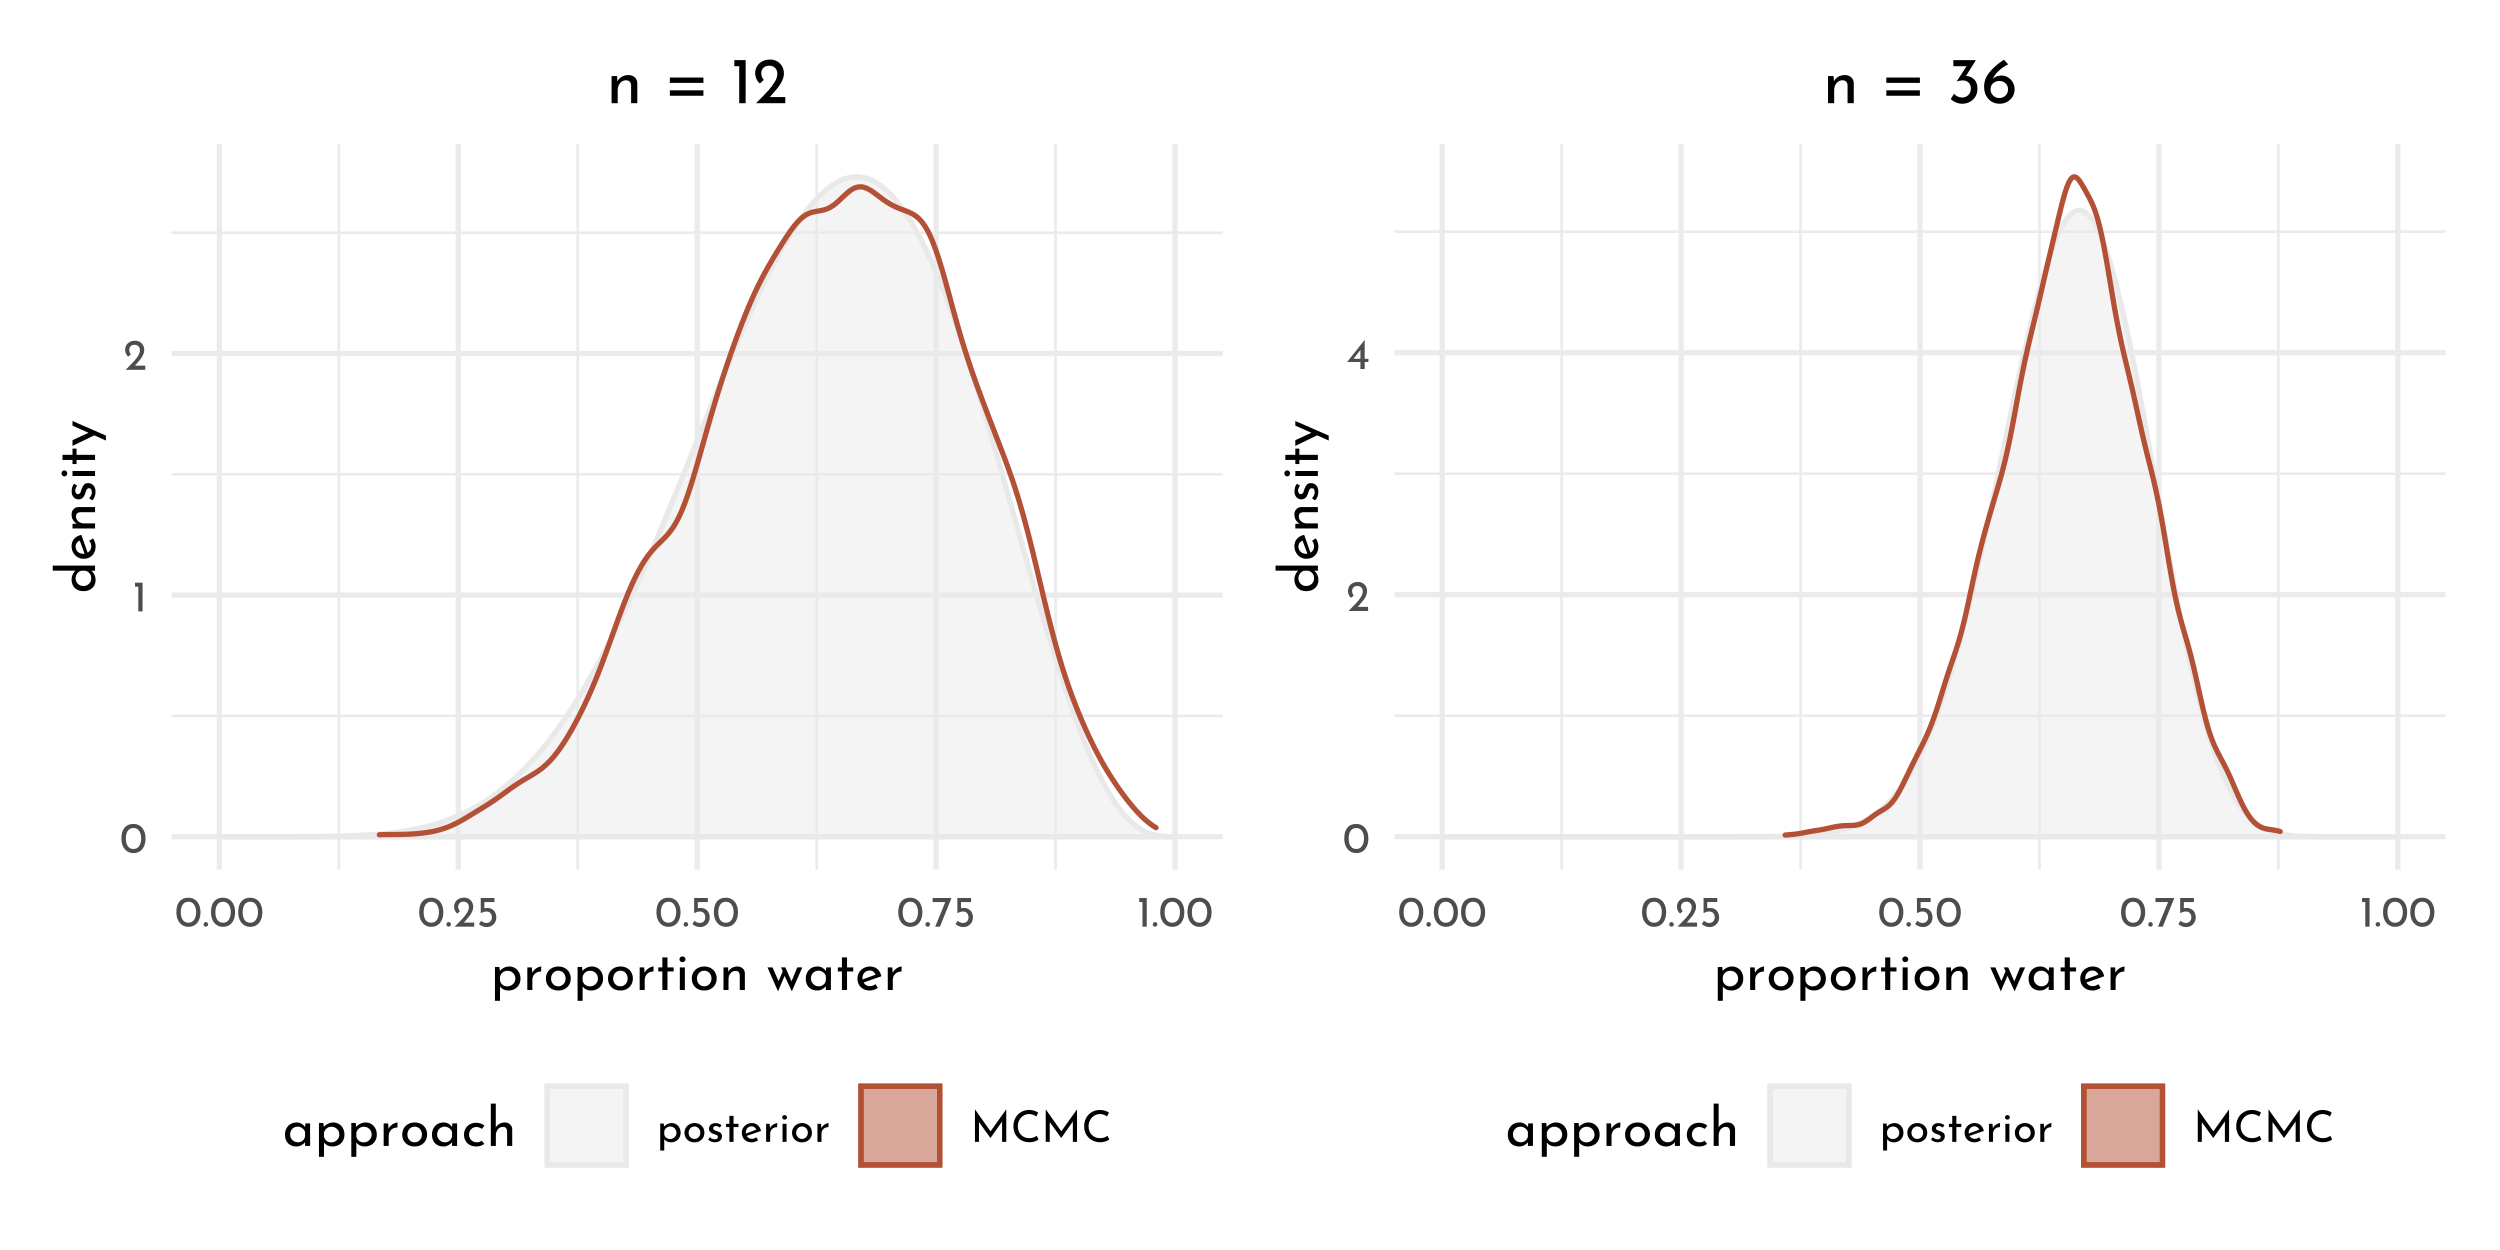 <?xml version="1.0" encoding="UTF-8"?>
<svg xmlns="http://www.w3.org/2000/svg" xmlns:xlink="http://www.w3.org/1999/xlink" width="504pt" height="252pt" viewBox="0 0 504 252" version="1.1">
<defs>
<g>
<symbol overflow="visible" id="glyph0-0">
<path style="stroke:none;" d=""/>
</symbol>
<symbol overflow="visible" id="glyph0-1">
<path style="stroke:none;" d="M 2.75 0.031 C 2.27 0.031 1.848 -0.086 1.484 -0.328 C 1.117 -0.566 0.832 -0.906 0.625 -1.344 C 0.414 -1.789 0.312 -2.316 0.312 -2.922 C 0.312 -3.879 0.523 -4.609 0.953 -5.109 C 1.391 -5.609 1.988 -5.852 2.75 -5.844 C 3.219 -5.844 3.633 -5.723 4 -5.484 C 4.375 -5.254 4.66 -4.914 4.859 -4.469 C 5.066 -4.031 5.172 -3.516 5.172 -2.922 C 5.172 -2.305 5.066 -1.773 4.859 -1.328 C 4.66 -0.891 4.375 -0.551 4 -0.312 C 3.633 -0.082 3.219 0.031 2.75 0.031 Z M 2.734 -0.797 C 3.234 -0.797 3.613 -0.988 3.875 -1.375 C 4.145 -1.758 4.285 -2.281 4.297 -2.938 C 4.285 -3.57 4.145 -4.078 3.875 -4.453 C 3.613 -4.836 3.234 -5.031 2.734 -5.031 C 2.242 -5.031 1.863 -4.836 1.594 -4.453 C 1.332 -4.078 1.203 -3.566 1.203 -2.922 C 1.203 -2.266 1.332 -1.742 1.594 -1.359 C 1.863 -0.984 2.242 -0.797 2.734 -0.797 Z M 2.734 -0.797 "/>
</symbol>
<symbol overflow="visible" id="glyph0-2">
<path style="stroke:none;" d="M 1.984 -5.781 L 1.984 0 L 1.125 0 L 1.125 -4.969 L 0.469 -4.969 L 0.469 -5.781 Z M 1.984 -5.781 "/>
</symbol>
<symbol overflow="visible" id="glyph0-3">
<path style="stroke:none;" d="M 4.422 -0.828 L 4.422 0 L 0.469 0 L 0.766 -0.297 C 1.359 -0.891 1.82 -1.367 2.156 -1.734 C 2.5 -2.109 2.781 -2.484 3 -2.859 C 3.227 -3.242 3.344 -3.602 3.344 -3.938 C 3.344 -4.301 3.234 -4.578 3.016 -4.766 C 2.805 -4.953 2.551 -5.047 2.25 -5.047 C 2.008 -5.047 1.805 -4.992 1.641 -4.891 C 1.484 -4.785 1.367 -4.656 1.297 -4.5 C 1.223 -4.352 1.188 -4.207 1.188 -4.062 C 1.188 -3.688 1.301 -3.375 1.531 -3.125 L 1.016 -2.656 C 0.816 -2.77 0.656 -2.969 0.531 -3.25 C 0.414 -3.531 0.359 -3.789 0.359 -4.031 C 0.359 -4.352 0.438 -4.656 0.594 -4.938 C 0.758 -5.219 0.992 -5.441 1.297 -5.609 C 1.609 -5.773 1.973 -5.859 2.391 -5.859 C 2.742 -5.859 3.062 -5.773 3.344 -5.609 C 3.625 -5.441 3.836 -5.219 3.984 -4.938 C 4.141 -4.656 4.219 -4.348 4.219 -4.016 C 4.219 -3.68 4.141 -3.344 3.984 -3 C 3.828 -2.664 3.629 -2.352 3.391 -2.062 C 3.16 -1.77 2.852 -1.406 2.469 -0.969 L 2.344 -0.828 Z M 4.422 -0.828 "/>
</symbol>
<symbol overflow="visible" id="glyph0-4">
<path style="stroke:none;" d="M 0.297 -0.469 C 0.297 -0.594 0.344 -0.703 0.438 -0.797 C 0.531 -0.891 0.641 -0.938 0.766 -0.938 C 0.879 -0.938 0.984 -0.891 1.078 -0.797 C 1.172 -0.703 1.219 -0.594 1.219 -0.469 C 1.219 -0.332 1.172 -0.219 1.078 -0.125 C 0.984 -0.039 0.879 0 0.766 0 C 0.641 0 0.531 -0.039 0.438 -0.125 C 0.344 -0.219 0.297 -0.332 0.297 -0.469 Z M 0.297 -0.469 "/>
</symbol>
<symbol overflow="visible" id="glyph0-5">
<path style="stroke:none;" d="M 2.266 -3.781 C 2.641 -3.781 2.961 -3.691 3.234 -3.516 C 3.516 -3.348 3.723 -3.125 3.859 -2.844 C 4.004 -2.562 4.078 -2.242 4.078 -1.891 C 4.078 -1.523 3.992 -1.191 3.828 -0.891 C 3.66 -0.598 3.43 -0.363 3.141 -0.188 C 2.848 -0.008 2.52 0.078 2.156 0.078 C 1.852 0.078 1.555 0.02 1.266 -0.094 C 0.984 -0.207 0.754 -0.352 0.578 -0.531 L 1.031 -1.203 C 1.145 -1.066 1.297 -0.957 1.484 -0.875 C 1.68 -0.789 1.879 -0.75 2.078 -0.75 C 2.398 -0.75 2.664 -0.852 2.875 -1.062 C 3.082 -1.27 3.188 -1.535 3.188 -1.859 C 3.188 -2.223 3.086 -2.516 2.891 -2.734 C 2.703 -2.953 2.426 -3.062 2.062 -3.062 C 1.863 -3.062 1.676 -3.031 1.5 -2.969 C 1.32 -2.914 1.133 -2.836 0.938 -2.734 L 0.938 -5.781 L 3.703 -5.781 L 3.703 -4.969 L 1.672 -4.969 L 1.672 -3.719 C 1.859 -3.758 2.055 -3.781 2.266 -3.781 Z M 2.266 -3.781 "/>
</symbol>
<symbol overflow="visible" id="glyph0-6">
<path style="stroke:none;" d="M 4.062 -5.781 L 1.734 0 L 0.781 0 L 2.812 -4.969 L 0.266 -4.969 L 0.266 -5.781 Z M 4.062 -5.781 "/>
</symbol>
<symbol overflow="visible" id="glyph0-7">
<path style="stroke:none;" d="M 3.016 -3.797 C 3.359 -3.797 3.664 -3.711 3.938 -3.547 C 4.219 -3.379 4.438 -3.145 4.594 -2.844 C 4.75 -2.551 4.828 -2.211 4.828 -1.828 C 4.828 -1.453 4.738 -1.117 4.562 -0.828 C 4.395 -0.535 4.16 -0.305 3.859 -0.141 C 3.566 0.016 3.238 0.094 2.875 0.094 C 2.602 0.094 2.348 0.035 2.109 -0.078 C 1.867 -0.191 1.676 -0.348 1.531 -0.547 L 1.531 1.75 L 0.719 1.75 L 0.719 -3.703 L 1.422 -3.703 L 1.5 -3.094 C 1.688 -3.301 1.91 -3.469 2.172 -3.594 C 2.43 -3.727 2.711 -3.797 3.016 -3.797 Z M 2.703 -0.578 C 2.93 -0.578 3.145 -0.629 3.344 -0.734 C 3.539 -0.836 3.695 -0.984 3.812 -1.172 C 3.938 -1.367 4 -1.586 4 -1.828 C 4 -2.066 3.941 -2.281 3.828 -2.469 C 3.723 -2.664 3.578 -2.816 3.391 -2.922 C 3.203 -3.035 2.992 -3.094 2.766 -3.094 C 2.453 -3.094 2.188 -3.004 1.969 -2.828 C 1.75 -2.66 1.602 -2.43 1.531 -2.141 L 1.531 -1.531 C 1.57 -1.25 1.703 -1.02 1.922 -0.844 C 2.148 -0.664 2.41 -0.578 2.703 -0.578 Z M 2.703 -0.578 "/>
</symbol>
<symbol overflow="visible" id="glyph0-8">
<path style="stroke:none;" d="M 0.391 -1.859 C 0.391 -2.211 0.477 -2.535 0.656 -2.828 C 0.832 -3.129 1.07 -3.363 1.375 -3.531 C 1.688 -3.707 2.035 -3.797 2.422 -3.797 C 2.805 -3.797 3.148 -3.707 3.453 -3.531 C 3.754 -3.363 3.988 -3.133 4.156 -2.844 C 4.32 -2.551 4.406 -2.223 4.406 -1.859 C 4.406 -1.492 4.32 -1.16 4.156 -0.859 C 3.988 -0.566 3.75 -0.332 3.438 -0.156 C 3.133 0.008 2.789 0.094 2.406 0.094 C 2.02 0.094 1.676 0.016 1.375 -0.141 C 1.07 -0.305 0.832 -0.535 0.656 -0.828 C 0.477 -1.129 0.391 -1.473 0.391 -1.859 Z M 1.219 -1.844 C 1.219 -1.613 1.27 -1.398 1.375 -1.203 C 1.477 -1.016 1.617 -0.863 1.797 -0.75 C 1.973 -0.645 2.172 -0.594 2.391 -0.594 C 2.734 -0.594 3.016 -0.711 3.234 -0.953 C 3.461 -1.191 3.578 -1.488 3.578 -1.844 C 3.578 -2.207 3.461 -2.508 3.234 -2.75 C 3.016 -2.988 2.734 -3.109 2.391 -3.109 C 2.172 -3.109 1.973 -3.051 1.797 -2.938 C 1.617 -2.82 1.477 -2.664 1.375 -2.469 C 1.27 -2.281 1.219 -2.07 1.219 -1.844 Z M 1.219 -1.844 "/>
</symbol>
<symbol overflow="visible" id="glyph0-9">
<path style="stroke:none;" d="M 1.734 0.078 C 1.473 0.078 1.219 0.031 0.969 -0.062 C 0.727 -0.156 0.531 -0.289 0.375 -0.469 L 0.734 -0.953 C 0.879 -0.805 1.031 -0.695 1.188 -0.625 C 1.352 -0.551 1.516 -0.516 1.672 -0.516 C 1.867 -0.516 2.023 -0.551 2.141 -0.625 C 2.266 -0.695 2.328 -0.812 2.328 -0.969 C 2.328 -1.094 2.289 -1.191 2.219 -1.266 C 2.145 -1.348 2.055 -1.406 1.953 -1.438 C 1.859 -1.477 1.695 -1.531 1.469 -1.594 C 0.844 -1.801 0.531 -2.16 0.531 -2.672 C 0.531 -2.973 0.645 -3.234 0.875 -3.453 C 1.102 -3.672 1.422 -3.781 1.828 -3.781 C 2.078 -3.781 2.301 -3.742 2.5 -3.672 C 2.707 -3.609 2.895 -3.508 3.062 -3.375 L 2.734 -2.875 C 2.641 -2.969 2.52 -3.039 2.375 -3.094 C 2.227 -3.156 2.094 -3.191 1.969 -3.203 C 1.801 -3.203 1.66 -3.16 1.547 -3.078 C 1.43 -3.004 1.375 -2.898 1.375 -2.766 C 1.375 -2.648 1.41 -2.555 1.484 -2.484 C 1.555 -2.41 1.633 -2.359 1.719 -2.328 C 1.801 -2.297 1.961 -2.238 2.203 -2.156 C 2.504 -2.062 2.738 -1.938 2.906 -1.781 C 3.07 -1.625 3.156 -1.41 3.156 -1.141 C 3.156 -0.785 3.031 -0.492 2.781 -0.266 C 2.539 -0.035 2.191 0.078 1.734 0.078 Z M 1.734 0.078 "/>
</symbol>
<symbol overflow="visible" id="glyph0-10">
<path style="stroke:none;" d="M 1.891 -5.25 L 1.891 -3.641 L 2.891 -3.641 L 2.891 -2.984 L 1.891 -2.984 L 1.891 0 L 1.062 0 L 1.062 -2.984 L 0.391 -2.984 L 0.391 -3.641 L 1.062 -3.641 L 1.062 -5.25 Z M 1.891 -5.25 "/>
</symbol>
<symbol overflow="visible" id="glyph0-11">
<path style="stroke:none;" d="M 2.422 -0.609 C 2.723 -0.609 3.02 -0.719 3.312 -0.938 L 3.688 -0.328 C 3.488 -0.191 3.273 -0.086 3.047 -0.016 C 2.828 0.055 2.613 0.094 2.406 0.094 C 2 0.094 1.645 0.008 1.344 -0.156 C 1.039 -0.32 0.805 -0.551 0.641 -0.844 C 0.473 -1.145 0.391 -1.477 0.391 -1.844 C 0.391 -2.207 0.477 -2.535 0.656 -2.828 C 0.844 -3.117 1.086 -3.352 1.391 -3.531 C 1.703 -3.707 2.047 -3.797 2.422 -3.797 C 2.891 -3.797 3.285 -3.656 3.609 -3.375 C 3.93 -3.094 4.148 -2.703 4.266 -2.203 L 1.375 -1.203 C 1.488 -1.016 1.633 -0.867 1.812 -0.766 C 1.988 -0.66 2.191 -0.609 2.422 -0.609 Z M 2.359 -3.141 C 2.023 -3.141 1.75 -3.02 1.531 -2.781 C 1.312 -2.551 1.203 -2.254 1.203 -1.891 C 1.203 -1.805 1.207 -1.738 1.219 -1.688 L 3.328 -2.469 C 3.242 -2.664 3.117 -2.828 2.953 -2.953 C 2.797 -3.078 2.598 -3.141 2.359 -3.141 Z M 2.359 -3.141 "/>
</symbol>
<symbol overflow="visible" id="glyph0-12">
<path style="stroke:none;" d="M 1.5 -2.781 C 1.594 -2.977 1.723 -3.148 1.891 -3.297 C 2.066 -3.453 2.254 -3.57 2.453 -3.656 C 2.648 -3.738 2.82 -3.785 2.969 -3.797 L 2.922 -2.969 C 2.66 -2.977 2.422 -2.926 2.203 -2.812 C 1.992 -2.695 1.828 -2.535 1.703 -2.328 C 1.586 -2.117 1.531 -1.895 1.531 -1.656 L 1.531 0 L 0.719 0 L 0.719 -3.641 L 1.438 -3.641 Z M 1.5 -2.781 "/>
</symbol>
<symbol overflow="visible" id="glyph0-13">
<path style="stroke:none;" d="M 1.531 -3.641 L 1.531 0 L 0.719 0 L 0.719 -3.641 Z M 0.641 -4.938 C 0.641 -5.07 0.688 -5.18 0.781 -5.266 C 0.883 -5.359 1.004 -5.406 1.141 -5.406 C 1.266 -5.406 1.375 -5.359 1.469 -5.266 C 1.57 -5.18 1.625 -5.07 1.625 -4.938 C 1.625 -4.812 1.57 -4.703 1.469 -4.609 C 1.375 -4.523 1.266 -4.484 1.141 -4.484 C 1.004 -4.484 0.883 -4.523 0.781 -4.609 C 0.688 -4.703 0.641 -4.812 0.641 -4.938 Z M 0.641 -4.938 "/>
</symbol>
<symbol overflow="visible" id="glyph0-14">
<path style="stroke:none;" d="M 7.234 -6.562 L 7.234 0 L 6.391 0 L 6.391 -4.109 L 4.062 -0.797 L 4.031 -0.797 L 1.734 -4 L 1.734 0 L 0.922 0 L 0.922 -6.562 L 4.062 -2.125 Z M 7.234 -6.562 "/>
</symbol>
<symbol overflow="visible" id="glyph0-15">
<path style="stroke:none;" d="M 5.594 -0.469 C 5.383 -0.332 5.125 -0.207 4.812 -0.094 C 4.5 0.02 4.156 0.078 3.781 0.078 C 3.133 0.078 2.562 -0.066 2.062 -0.359 C 1.562 -0.648 1.176 -1.035 0.906 -1.516 C 0.645 -2.004 0.516 -2.539 0.516 -3.125 C 0.516 -3.758 0.648 -4.328 0.922 -4.828 C 1.191 -5.328 1.566 -5.719 2.047 -6 C 2.523 -6.289 3.066 -6.438 3.672 -6.438 C 4.023 -6.438 4.359 -6.391 4.672 -6.297 C 4.984 -6.203 5.258 -6.078 5.5 -5.922 L 5.156 -5.125 C 4.676 -5.445 4.188 -5.609 3.688 -5.609 C 3.281 -5.609 2.898 -5.5 2.547 -5.281 C 2.203 -5.07 1.926 -4.781 1.719 -4.406 C 1.508 -4.031 1.406 -3.617 1.406 -3.172 C 1.406 -2.711 1.5 -2.297 1.688 -1.922 C 1.883 -1.555 2.16 -1.27 2.516 -1.062 C 2.867 -0.852 3.273 -0.75 3.734 -0.75 C 4.305 -0.75 4.801 -0.91 5.219 -1.234 Z M 5.594 -0.469 "/>
</symbol>
<symbol overflow="visible" id="glyph0-16">
<path style="stroke:none;" d="M 4.406 -2.062 L 4.406 -1.406 L 3.656 -1.406 L 3.656 0 L 2.797 0 L 2.797 -1.406 L 0.109 -1.406 L 3.641 -5.859 L 3.656 -5.859 L 3.656 -2.062 Z M 2.797 -2.062 L 2.797 -3.859 L 1.406 -2.062 Z M 2.797 -2.062 "/>
</symbol>
<symbol overflow="visible" id="glyph1-0">
<path style="stroke:none;" d=""/>
</symbol>
<symbol overflow="visible" id="glyph1-1">
<path style="stroke:none;" d="M 3.766 -4.734 C 4.191 -4.734 4.578 -4.629 4.922 -4.422 C 5.266 -4.223 5.535 -3.938 5.734 -3.562 C 5.93 -3.195 6.031 -2.77 6.031 -2.281 C 6.031 -1.812 5.926 -1.395 5.719 -1.031 C 5.508 -0.664 5.219 -0.383 4.844 -0.188 C 4.469 0.008 4.051 0.109 3.594 0.109 C 3.258 0.109 2.941 0.039 2.641 -0.094 C 2.336 -0.238 2.094 -0.438 1.906 -0.688 L 1.906 2.188 L 0.891 2.188 L 0.891 -4.625 L 1.781 -4.625 L 1.875 -3.859 C 2.102 -4.117 2.379 -4.328 2.703 -4.484 C 3.035 -4.648 3.391 -4.734 3.766 -4.734 Z M 3.391 -0.719 C 3.672 -0.719 3.93 -0.785 4.172 -0.922 C 4.422 -1.055 4.617 -1.242 4.766 -1.484 C 4.922 -1.723 5 -1.988 5 -2.281 C 5 -2.582 4.93 -2.852 4.797 -3.094 C 4.66 -3.332 4.473 -3.52 4.234 -3.656 C 4.004 -3.801 3.742 -3.875 3.453 -3.875 C 3.066 -3.875 2.734 -3.766 2.453 -3.547 C 2.18 -3.328 2 -3.035 1.906 -2.672 L 1.906 -1.906 C 1.969 -1.562 2.133 -1.273 2.406 -1.047 C 2.688 -0.828 3.016 -0.719 3.391 -0.719 Z M 3.391 -0.719 "/>
</symbol>
<symbol overflow="visible" id="glyph1-2">
<path style="stroke:none;" d="M 1.875 -3.469 C 2 -3.719 2.164 -3.938 2.375 -4.125 C 2.594 -4.32 2.82 -4.473 3.062 -4.578 C 3.312 -4.68 3.523 -4.734 3.703 -4.734 L 3.656 -3.719 C 3.332 -3.727 3.035 -3.66 2.766 -3.516 C 2.492 -3.367 2.281 -3.164 2.125 -2.906 C 1.977 -2.645 1.906 -2.367 1.906 -2.078 L 1.906 0 L 0.891 0 L 0.891 -4.547 L 1.797 -4.547 Z M 1.875 -3.469 "/>
</symbol>
<symbol overflow="visible" id="glyph1-3">
<path style="stroke:none;" d="M 0.5 -2.328 C 0.5 -2.766 0.602 -3.172 0.812 -3.547 C 1.031 -3.922 1.332 -4.211 1.719 -4.422 C 2.102 -4.629 2.539 -4.734 3.031 -4.734 C 3.508 -4.734 3.938 -4.629 4.312 -4.422 C 4.695 -4.211 4.992 -3.922 5.203 -3.547 C 5.41 -3.18 5.516 -2.773 5.516 -2.328 C 5.516 -1.867 5.41 -1.453 5.203 -1.078 C 4.992 -0.711 4.695 -0.422 4.312 -0.203 C 3.926 0.004 3.488 0.109 3 0.109 C 2.52 0.109 2.086 0.008 1.703 -0.188 C 1.328 -0.395 1.031 -0.68 0.812 -1.047 C 0.602 -1.41 0.5 -1.836 0.5 -2.328 Z M 1.531 -2.312 C 1.531 -2.02 1.594 -1.754 1.719 -1.516 C 1.844 -1.273 2.016 -1.082 2.234 -0.938 C 2.461 -0.801 2.711 -0.734 2.984 -0.734 C 3.41 -0.734 3.766 -0.883 4.047 -1.188 C 4.328 -1.488 4.469 -1.863 4.469 -2.312 C 4.469 -2.758 4.328 -3.133 4.047 -3.438 C 3.766 -3.738 3.41 -3.891 2.984 -3.891 C 2.711 -3.891 2.461 -3.816 2.234 -3.672 C 2.016 -3.535 1.844 -3.344 1.719 -3.094 C 1.594 -2.852 1.531 -2.594 1.531 -2.312 Z M 1.531 -2.312 "/>
</symbol>
<symbol overflow="visible" id="glyph1-4">
<path style="stroke:none;" d="M 2.359 -6.562 L 2.359 -4.547 L 3.609 -4.547 L 3.609 -3.734 L 2.359 -3.734 L 2.359 0 L 1.328 0 L 1.328 -3.734 L 0.5 -3.734 L 0.5 -4.547 L 1.328 -4.547 L 1.328 -6.562 Z M 2.359 -6.562 "/>
</symbol>
<symbol overflow="visible" id="glyph1-5">
<path style="stroke:none;" d="M 1.906 -4.547 L 1.906 0 L 0.891 0 L 0.891 -4.547 Z M 0.812 -6.188 C 0.812 -6.344 0.875 -6.477 1 -6.594 C 1.125 -6.707 1.266 -6.766 1.422 -6.766 C 1.586 -6.766 1.727 -6.707 1.844 -6.594 C 1.969 -6.477 2.031 -6.344 2.031 -6.188 C 2.031 -6.02 1.969 -5.879 1.844 -5.766 C 1.727 -5.66 1.586 -5.609 1.422 -5.609 C 1.266 -5.609 1.125 -5.66 1 -5.766 C 0.875 -5.879 0.812 -6.02 0.812 -6.188 Z M 0.812 -6.188 "/>
</symbol>
<symbol overflow="visible" id="glyph1-6">
<path style="stroke:none;" d="M 3.719 -4.734 C 4.145 -4.734 4.492 -4.602 4.766 -4.344 C 5.047 -4.094 5.191 -3.766 5.203 -3.359 L 5.203 0 L 4.172 0 L 4.172 -3.016 C 4.148 -3.273 4.07 -3.477 3.938 -3.625 C 3.801 -3.77 3.594 -3.844 3.312 -3.844 C 2.906 -3.844 2.566 -3.68 2.297 -3.359 C 2.035 -3.035 1.906 -2.629 1.906 -2.141 L 1.906 0 L 0.891 0 L 0.891 -4.547 L 1.812 -4.547 L 1.875 -3.672 C 2.039 -4.004 2.285 -4.266 2.609 -4.453 C 2.93 -4.641 3.301 -4.734 3.719 -4.734 Z M 3.719 -4.734 "/>
</symbol>
<symbol overflow="visible" id="glyph1-7">
<path style="stroke:none;" d=""/>
</symbol>
<symbol overflow="visible" id="glyph1-8">
<path style="stroke:none;" d="M 7.219 -4.547 L 5.109 0.281 L 3.656 -2.844 L 2.328 0.281 L 0.203 -4.547 L 1.219 -4.547 L 2.438 -1.797 L 3.281 -3.766 L 2.922 -4.547 L 3.812 -4.547 L 5.047 -1.734 L 6.203 -4.547 Z M 7.219 -4.547 "/>
</symbol>
<symbol overflow="visible" id="glyph1-9">
<path style="stroke:none;" d="M 5.562 -4.547 L 5.562 0 L 4.547 0 L 4.547 -0.75 C 4.379 -0.531 4.141 -0.332 3.828 -0.156 C 3.523 0.02 3.18 0.109 2.797 0.109 C 2.359 0.109 1.961 0.016 1.609 -0.172 C 1.266 -0.359 0.992 -0.629 0.797 -0.984 C 0.598 -1.348 0.5 -1.781 0.5 -2.281 C 0.5 -2.781 0.602 -3.211 0.812 -3.578 C 1.02 -3.953 1.301 -4.238 1.656 -4.438 C 2.008 -4.633 2.406 -4.734 2.844 -4.734 C 3.227 -4.734 3.562 -4.648 3.844 -4.484 C 4.133 -4.316 4.367 -4.098 4.547 -3.828 L 4.625 -4.547 Z M 3.062 -0.734 C 3.438 -0.734 3.758 -0.836 4.031 -1.047 C 4.301 -1.254 4.473 -1.539 4.547 -1.906 L 4.547 -2.812 C 4.453 -3.125 4.266 -3.379 3.984 -3.578 C 3.711 -3.785 3.395 -3.891 3.031 -3.891 C 2.758 -3.891 2.508 -3.82 2.281 -3.688 C 2.051 -3.562 1.867 -3.379 1.734 -3.141 C 1.598 -2.898 1.531 -2.629 1.531 -2.328 C 1.531 -2.035 1.598 -1.77 1.734 -1.531 C 1.879 -1.289 2.066 -1.098 2.297 -0.953 C 2.535 -0.805 2.789 -0.734 3.062 -0.734 Z M 3.062 -0.734 "/>
</symbol>
<symbol overflow="visible" id="glyph1-10">
<path style="stroke:none;" d="M 3.031 -0.766 C 3.406 -0.766 3.773 -0.898 4.141 -1.172 L 4.609 -0.406 C 4.367 -0.25 4.109 -0.125 3.828 -0.031 C 3.547 0.062 3.27 0.109 3 0.109 C 2.5 0.109 2.055 0.004 1.672 -0.203 C 1.297 -0.41 1.004 -0.695 0.797 -1.062 C 0.598 -1.426 0.5 -1.844 0.5 -2.312 C 0.5 -2.758 0.609 -3.164 0.828 -3.531 C 1.055 -3.906 1.363 -4.195 1.75 -4.406 C 2.133 -4.625 2.562 -4.734 3.031 -4.734 C 3.625 -4.734 4.117 -4.562 4.516 -4.219 C 4.91 -3.875 5.18 -3.391 5.328 -2.766 L 1.734 -1.5 C 1.859 -1.27 2.031 -1.086 2.25 -0.953 C 2.477 -0.828 2.738 -0.766 3.031 -0.766 Z M 2.953 -3.922 C 2.535 -3.922 2.188 -3.773 1.906 -3.484 C 1.633 -3.191 1.5 -2.816 1.5 -2.359 C 1.5 -2.254 1.504 -2.172 1.516 -2.109 L 4.172 -3.094 C 4.055 -3.344 3.898 -3.539 3.703 -3.688 C 3.504 -3.844 3.254 -3.922 2.953 -3.922 Z M 2.953 -3.922 "/>
</symbol>
<symbol overflow="visible" id="glyph1-11">
<path style="stroke:none;" d="M 4.594 -0.422 C 4.383 -0.254 4.141 -0.125 3.859 -0.031 C 3.578 0.062 3.285 0.109 2.984 0.109 C 2.492 0.109 2.062 0.008 1.688 -0.188 C 1.312 -0.383 1.02 -0.664 0.812 -1.031 C 0.602 -1.395 0.5 -1.812 0.5 -2.281 C 0.5 -2.75 0.609 -3.164 0.828 -3.531 C 1.047 -3.895 1.336 -4.176 1.703 -4.375 C 2.066 -4.57 2.461 -4.672 2.891 -4.672 C 3.586 -4.672 4.164 -4.484 4.625 -4.109 L 4.109 -3.438 C 3.961 -3.539 3.789 -3.629 3.594 -3.703 C 3.406 -3.785 3.203 -3.828 2.984 -3.828 C 2.711 -3.828 2.461 -3.758 2.234 -3.625 C 2.016 -3.488 1.836 -3.301 1.703 -3.062 C 1.578 -2.832 1.516 -2.57 1.516 -2.281 C 1.516 -2 1.582 -1.738 1.719 -1.5 C 1.852 -1.27 2.035 -1.082 2.266 -0.938 C 2.504 -0.801 2.773 -0.734 3.078 -0.734 C 3.453 -0.734 3.781 -0.844 4.062 -1.062 Z M 4.594 -0.422 "/>
</symbol>
<symbol overflow="visible" id="glyph1-12">
<path style="stroke:none;" d="M 3.719 -4.734 C 4.145 -4.734 4.492 -4.602 4.766 -4.344 C 5.047 -4.094 5.191 -3.766 5.203 -3.359 L 5.203 0 L 4.172 0 L 4.172 -3.016 C 4.148 -3.273 4.07 -3.477 3.938 -3.625 C 3.801 -3.77 3.594 -3.844 3.312 -3.844 C 3.051 -3.844 2.812 -3.77 2.594 -3.625 C 2.383 -3.477 2.219 -3.273 2.094 -3.016 C 1.969 -2.754 1.906 -2.461 1.906 -2.141 L 1.906 0 L 0.891 0 L 0.891 -8.531 L 1.891 -8.531 L 1.891 -3.734 C 2.055 -4.035 2.301 -4.273 2.625 -4.453 C 2.945 -4.641 3.312 -4.734 3.719 -4.734 Z M 3.719 -4.734 "/>
</symbol>
<symbol overflow="visible" id="glyph2-0">
<path style="stroke:none;" d=""/>
</symbol>
<symbol overflow="visible" id="glyph2-1">
<path style="stroke:none;" d="M -8.531 -5.641 L 0 -5.641 L 0 -4.609 L -0.719 -4.609 C -0.457 -4.391 -0.254 -4.117 -0.109 -3.797 C 0.035 -3.484 0.109 -3.133 0.109 -2.75 C 0.109 -2.32 0.008 -1.938 -0.188 -1.594 C -0.395 -1.25 -0.68 -0.977 -1.047 -0.781 C -1.422 -0.594 -1.852 -0.5 -2.344 -0.5 C -2.832 -0.5 -3.258 -0.598 -3.625 -0.797 C -3.988 -1.004 -4.266 -1.285 -4.453 -1.641 C -4.641 -2.004 -4.734 -2.414 -4.734 -2.875 C -4.734 -3.219 -4.66 -3.547 -4.516 -3.859 C -4.379 -4.18 -4.188 -4.438 -3.938 -4.625 L -8.531 -4.625 Z M -0.766 -3.062 C -0.766 -3.457 -0.867 -3.789 -1.078 -4.062 C -1.297 -4.344 -1.586 -4.523 -1.953 -4.609 L -2.812 -4.609 C -3.133 -4.523 -3.398 -4.336 -3.609 -4.047 C -3.816 -3.766 -3.922 -3.438 -3.922 -3.062 C -3.922 -2.789 -3.852 -2.535 -3.719 -2.297 C -3.582 -2.066 -3.395 -1.879 -3.156 -1.734 C -2.926 -1.598 -2.66 -1.531 -2.359 -1.531 C -2.055 -1.531 -1.785 -1.598 -1.547 -1.734 C -1.305 -1.879 -1.113 -2.066 -0.969 -2.297 C -0.832 -2.535 -0.766 -2.789 -0.766 -3.062 Z M -0.766 -3.062 "/>
</symbol>
<symbol overflow="visible" id="glyph2-2">
<path style="stroke:none;" d="M -0.766 -3.031 C -0.766 -3.406 -0.898 -3.773 -1.172 -4.141 L -0.406 -4.609 C -0.25 -4.367 -0.125 -4.109 -0.031 -3.828 C 0.062 -3.547 0.109 -3.27 0.109 -3 C 0.109 -2.5 0.004 -2.055 -0.203 -1.672 C -0.41 -1.297 -0.695 -1.004 -1.062 -0.797 C -1.426 -0.598 -1.844 -0.5 -2.312 -0.5 C -2.758 -0.5 -3.164 -0.609 -3.531 -0.828 C -3.906 -1.055 -4.195 -1.363 -4.406 -1.75 C -4.625 -2.133 -4.734 -2.562 -4.734 -3.031 C -4.734 -3.625 -4.562 -4.117 -4.219 -4.516 C -3.875 -4.91 -3.391 -5.18 -2.766 -5.328 L -1.5 -1.734 C -1.27 -1.859 -1.086 -2.031 -0.953 -2.25 C -0.828 -2.477 -0.766 -2.738 -0.766 -3.031 Z M -3.922 -2.953 C -3.922 -2.535 -3.773 -2.188 -3.484 -1.906 C -3.191 -1.633 -2.816 -1.5 -2.359 -1.5 C -2.254 -1.5 -2.172 -1.504 -2.109 -1.516 L -3.094 -4.172 C -3.344 -4.055 -3.539 -3.898 -3.688 -3.703 C -3.844 -3.504 -3.922 -3.254 -3.922 -2.953 Z M -3.922 -2.953 "/>
</symbol>
<symbol overflow="visible" id="glyph2-3">
<path style="stroke:none;" d="M -4.734 -3.719 C -4.734 -4.145 -4.602 -4.492 -4.344 -4.766 C -4.094 -5.047 -3.766 -5.191 -3.359 -5.203 L 0 -5.203 L 0 -4.172 L -3.016 -4.172 C -3.273 -4.148 -3.477 -4.07 -3.625 -3.938 C -3.77 -3.801 -3.844 -3.594 -3.844 -3.312 C -3.844 -2.906 -3.68 -2.566 -3.359 -2.297 C -3.035 -2.035 -2.629 -1.906 -2.141 -1.906 L 0 -1.906 L 0 -0.891 L -4.547 -0.891 L -4.547 -1.812 L -3.672 -1.875 C -4.004 -2.039 -4.266 -2.285 -4.453 -2.609 C -4.641 -2.93 -4.734 -3.301 -4.734 -3.719 Z M -4.734 -3.719 "/>
</symbol>
<symbol overflow="visible" id="glyph2-4">
<path style="stroke:none;" d="M 0.094 -2.172 C 0.094 -1.836 0.035 -1.52 -0.078 -1.219 C -0.191 -0.914 -0.363 -0.664 -0.594 -0.469 L -1.188 -0.906 C -1.008 -1.094 -0.875 -1.285 -0.781 -1.484 C -0.688 -1.691 -0.641 -1.895 -0.641 -2.094 C -0.641 -2.332 -0.688 -2.531 -0.781 -2.688 C -0.875 -2.844 -1.02 -2.922 -1.219 -2.922 C -1.375 -2.922 -1.5 -2.867 -1.594 -2.766 C -1.688 -2.672 -1.754 -2.562 -1.797 -2.438 C -1.848 -2.32 -1.914 -2.125 -2 -1.844 C -2.25 -1.062 -2.691 -0.672 -3.328 -0.672 C -3.711 -0.672 -4.039 -0.812 -4.312 -1.094 C -4.582 -1.375 -4.719 -1.77 -4.719 -2.281 C -4.719 -2.602 -4.676 -2.891 -4.594 -3.141 C -4.52 -3.391 -4.395 -3.617 -4.219 -3.828 L -3.594 -3.422 C -3.707 -3.305 -3.801 -3.156 -3.875 -2.969 C -3.957 -2.789 -4 -2.625 -4 -2.469 C -4 -2.258 -3.945 -2.082 -3.844 -1.938 C -3.75 -1.789 -3.617 -1.719 -3.453 -1.719 C -3.316 -1.719 -3.203 -1.766 -3.109 -1.859 C -3.016 -1.953 -2.945 -2.051 -2.906 -2.156 C -2.863 -2.258 -2.797 -2.461 -2.703 -2.766 C -2.578 -3.141 -2.414 -3.43 -2.219 -3.641 C -2.02 -3.848 -1.754 -3.953 -1.422 -3.953 C -0.984 -3.953 -0.617 -3.797 -0.328 -3.484 C -0.047 -3.18 0.094 -2.742 0.094 -2.172 Z M 0.094 -2.172 "/>
</symbol>
<symbol overflow="visible" id="glyph2-5">
<path style="stroke:none;" d="M -4.547 -1.906 L 0 -1.906 L 0 -0.891 L -4.547 -0.891 Z M -6.188 -0.812 C -6.344 -0.812 -6.477 -0.875 -6.594 -1 C -6.707 -1.125 -6.766 -1.266 -6.766 -1.422 C -6.766 -1.586 -6.707 -1.727 -6.594 -1.844 C -6.477 -1.969 -6.344 -2.031 -6.188 -2.031 C -6.02 -2.031 -5.879 -1.969 -5.766 -1.844 C -5.66 -1.727 -5.609 -1.586 -5.609 -1.422 C -5.609 -1.266 -5.66 -1.125 -5.766 -1 C -5.879 -0.875 -6.02 -0.812 -6.188 -0.812 Z M -6.188 -0.812 "/>
</symbol>
<symbol overflow="visible" id="glyph2-6">
<path style="stroke:none;" d="M -6.562 -2.359 L -4.547 -2.359 L -4.547 -3.609 L -3.734 -3.609 L -3.734 -2.359 L 0 -2.359 L 0 -1.328 L -3.734 -1.328 L -3.734 -0.5 L -4.547 -0.5 L -4.547 -1.328 L -6.562 -1.328 Z M -6.562 -2.359 "/>
</symbol>
<symbol overflow="visible" id="glyph2-7">
<path style="stroke:none;" d="M -4.547 -5.219 L 2.188 -2.281 L 2.188 -1.281 L -0.156 -2.328 L -4.547 -0.203 L -4.547 -1.359 L -1.312 -2.844 L -4.547 -4.281 Z M -4.547 -5.219 "/>
</symbol>
<symbol overflow="visible" id="glyph3-0">
<path style="stroke:none;" d=""/>
</symbol>
<symbol overflow="visible" id="glyph3-1">
<path style="stroke:none;" d="M 4.469 -5.672 C 4.977 -5.672 5.398 -5.52 5.734 -5.219 C 6.066 -4.914 6.238 -4.523 6.25 -4.047 L 6.25 0 L 5 0 L 5 -3.625 C 4.988 -3.926 4.895 -4.164 4.719 -4.344 C 4.551 -4.52 4.301 -4.613 3.969 -4.625 C 3.488 -4.625 3.086 -4.426 2.766 -4.031 C 2.453 -3.645 2.297 -3.156 2.297 -2.562 L 2.297 0 L 1.062 0 L 1.062 -5.469 L 2.172 -5.469 L 2.25 -4.406 C 2.445 -4.801 2.738 -5.109 3.125 -5.328 C 3.508 -5.555 3.957 -5.672 4.469 -5.672 Z M 4.469 -5.672 "/>
</symbol>
<symbol overflow="visible" id="glyph3-2">
<path style="stroke:none;" d=""/>
</symbol>
<symbol overflow="visible" id="glyph3-3">
<path style="stroke:none;" d="M 8.109 -5.172 L 8.109 -4.094 L 1.344 -4.094 L 1.344 -5.172 Z M 8.109 -2.594 L 8.109 -1.5 L 1.344 -1.5 L 1.344 -2.594 Z M 8.109 -2.594 "/>
</symbol>
<symbol overflow="visible" id="glyph3-4">
<path style="stroke:none;" d="M 2.984 -8.688 L 2.984 0 L 1.688 0 L 1.688 -7.453 L 0.703 -7.453 L 0.703 -8.688 Z M 2.984 -8.688 "/>
</symbol>
<symbol overflow="visible" id="glyph3-5">
<path style="stroke:none;" d="M 6.625 -1.234 L 6.625 0 L 0.719 0 L 1.156 -0.438 C 2.051 -1.332 2.75 -2.055 3.25 -2.609 C 3.75 -3.172 4.164 -3.734 4.5 -4.297 C 4.844 -4.867 5.016 -5.41 5.016 -5.922 C 5.016 -6.453 4.852 -6.859 4.531 -7.141 C 4.219 -7.422 3.832 -7.562 3.375 -7.562 C 3.02 -7.562 2.719 -7.484 2.469 -7.328 C 2.227 -7.18 2.051 -6.992 1.938 -6.766 C 1.832 -6.547 1.781 -6.32 1.781 -6.094 C 1.781 -5.52 1.953 -5.055 2.297 -4.703 L 1.516 -3.984 C 1.223 -4.16 0.988 -4.457 0.812 -4.875 C 0.633 -5.289 0.547 -5.688 0.547 -6.062 C 0.547 -6.539 0.664 -6.988 0.906 -7.406 C 1.145 -7.832 1.492 -8.172 1.953 -8.422 C 2.41 -8.672 2.957 -8.797 3.594 -8.797 C 4.125 -8.797 4.598 -8.672 5.016 -8.422 C 5.441 -8.172 5.77 -7.832 6 -7.406 C 6.227 -6.977 6.344 -6.516 6.344 -6.016 C 6.344 -5.516 6.223 -5.016 5.984 -4.516 C 5.742 -4.016 5.445 -3.539 5.094 -3.094 C 4.75 -2.656 4.285 -2.113 3.703 -1.469 L 3.516 -1.234 Z M 6.625 -1.234 "/>
</symbol>
<symbol overflow="visible" id="glyph3-6">
<path style="stroke:none;" d="M 3.781 -5.5 C 4.445 -5.457 4.992 -5.223 5.422 -4.797 C 5.859 -4.379 6.078 -3.742 6.078 -2.891 C 6.078 -2.297 5.938 -1.77 5.656 -1.312 C 5.383 -0.863 5.016 -0.516 4.547 -0.266 C 4.078 -0.016 3.562 0.109 3 0.109 C 2.582 0.109 2.16 0.02 1.734 -0.156 C 1.316 -0.332 0.973 -0.562 0.703 -0.844 L 1.359 -1.906 C 1.523 -1.688 1.758 -1.504 2.062 -1.359 C 2.363 -1.211 2.664 -1.141 2.969 -1.141 C 3.469 -1.141 3.891 -1.305 4.234 -1.641 C 4.578 -1.973 4.75 -2.414 4.75 -2.969 C 4.75 -3.457 4.602 -3.848 4.312 -4.141 C 4.02 -4.441 3.617 -4.594 3.109 -4.594 C 2.711 -4.594 2.336 -4.523 1.984 -4.391 L 1.938 -4.453 L 3.875 -7.453 L 1.219 -7.453 L 1.219 -8.688 L 5.766 -8.688 Z M 3.781 -5.5 "/>
</symbol>
<symbol overflow="visible" id="glyph3-7">
<path style="stroke:none;" d="M 4.047 -5.578 C 4.492 -5.578 4.914 -5.453 5.312 -5.203 C 5.719 -4.961 6.039 -4.629 6.281 -4.203 C 6.531 -3.785 6.656 -3.316 6.656 -2.797 C 6.656 -2.223 6.516 -1.719 6.234 -1.281 C 5.953 -0.844 5.578 -0.5 5.109 -0.25 C 4.641 -0.008 4.145 0.109 3.625 0.109 C 3.031 0.109 2.5 -0.031 2.031 -0.312 C 1.562 -0.594 1.188 -0.992 0.906 -1.516 C 0.633 -2.035 0.5 -2.645 0.5 -3.344 C 0.5 -4.383 0.867 -5.359 1.609 -6.266 C 2.359 -7.172 3.32 -8.004 4.5 -8.766 L 5.359 -7.828 C 4.578 -7.441 3.922 -6.988 3.391 -6.469 C 2.859 -5.957 2.473 -5.43 2.234 -4.891 C 2.691 -5.348 3.297 -5.578 4.047 -5.578 Z M 3.562 -1.047 C 4.062 -1.047 4.477 -1.207 4.812 -1.531 C 5.156 -1.852 5.328 -2.273 5.328 -2.797 C 5.328 -3.297 5.156 -3.703 4.812 -4.016 C 4.477 -4.328 4.062 -4.484 3.562 -4.484 C 3.25 -4.484 2.957 -4.414 2.688 -4.281 C 2.414 -4.145 2.203 -3.957 2.047 -3.719 C 1.891 -3.488 1.812 -3.238 1.812 -2.969 L 1.812 -2.734 C 1.812 -2.43 1.891 -2.148 2.047 -1.891 C 2.203 -1.629 2.414 -1.422 2.688 -1.266 C 2.957 -1.117 3.25 -1.047 3.562 -1.047 Z M 3.562 -1.047 "/>
</symbol>
</g>
<clipPath id="clip1">
  <path d="M 34.594 144 L 246.52 144 L 246.52 145 L 34.594 145 Z M 34.594 144 "/>
</clipPath>
<clipPath id="clip2">
  <path d="M 34.594 95 L 246.52 95 L 246.52 96 L 34.594 96 Z M 34.594 95 "/>
</clipPath>
<clipPath id="clip3">
  <path d="M 34.594 46 L 246.52 46 L 246.52 48 L 34.594 48 Z M 34.594 46 "/>
</clipPath>
<clipPath id="clip4">
  <path d="M 68 29.004 L 69 29.004 L 69 175.32 L 68 175.32 Z M 68 29.004 "/>
</clipPath>
<clipPath id="clip5">
  <path d="M 116 29.004 L 117 29.004 L 117 175.32 L 116 175.32 Z M 116 29.004 "/>
</clipPath>
<clipPath id="clip6">
  <path d="M 164 29.004 L 165 29.004 L 165 175.32 L 164 175.32 Z M 164 29.004 "/>
</clipPath>
<clipPath id="clip7">
  <path d="M 212 29.004 L 214 29.004 L 214 175.32 L 212 175.32 Z M 212 29.004 "/>
</clipPath>
<clipPath id="clip8">
  <path d="M 34.594 168 L 246.52 168 L 246.52 170 L 34.594 170 Z M 34.594 168 "/>
</clipPath>
<clipPath id="clip9">
  <path d="M 34.594 119 L 246.52 119 L 246.52 121 L 34.594 121 Z M 34.594 119 "/>
</clipPath>
<clipPath id="clip10">
  <path d="M 34.594 70 L 246.52 70 L 246.52 72 L 34.594 72 Z M 34.594 70 "/>
</clipPath>
<clipPath id="clip11">
  <path d="M 43 29.004 L 45 29.004 L 45 175.32 L 43 175.32 Z M 43 29.004 "/>
</clipPath>
<clipPath id="clip12">
  <path d="M 91 29.004 L 93 29.004 L 93 175.32 L 91 175.32 Z M 91 29.004 "/>
</clipPath>
<clipPath id="clip13">
  <path d="M 140 29.004 L 142 29.004 L 142 175.32 L 140 175.32 Z M 140 29.004 "/>
</clipPath>
<clipPath id="clip14">
  <path d="M 188 29.004 L 190 29.004 L 190 175.32 L 188 175.32 Z M 188 29.004 "/>
</clipPath>
<clipPath id="clip15">
  <path d="M 236 29.004 L 238 29.004 L 238 175.32 L 236 175.32 Z M 236 29.004 "/>
</clipPath>
<clipPath id="clip16">
  <path d="M 281.113 144 L 493.039 144 L 493.039 145 L 281.113 145 Z M 281.113 144 "/>
</clipPath>
<clipPath id="clip17">
  <path d="M 281.113 95 L 493.039 95 L 493.039 96 L 281.113 96 Z M 281.113 95 "/>
</clipPath>
<clipPath id="clip18">
  <path d="M 281.113 46 L 493.039 46 L 493.039 47 L 281.113 47 Z M 281.113 46 "/>
</clipPath>
<clipPath id="clip19">
  <path d="M 314 29.004 L 316 29.004 L 316 175.32 L 314 175.32 Z M 314 29.004 "/>
</clipPath>
<clipPath id="clip20">
  <path d="M 362 29.004 L 364 29.004 L 364 175.32 L 362 175.32 Z M 362 29.004 "/>
</clipPath>
<clipPath id="clip21">
  <path d="M 410 29.004 L 412 29.004 L 412 175.32 L 410 175.32 Z M 410 29.004 "/>
</clipPath>
<clipPath id="clip22">
  <path d="M 459 29.004 L 460 29.004 L 460 175.32 L 459 175.32 Z M 459 29.004 "/>
</clipPath>
<clipPath id="clip23">
  <path d="M 281.113 168 L 493.039 168 L 493.039 170 L 281.113 170 Z M 281.113 168 "/>
</clipPath>
<clipPath id="clip24">
  <path d="M 281.113 119 L 493.039 119 L 493.039 121 L 281.113 121 Z M 281.113 119 "/>
</clipPath>
<clipPath id="clip25">
  <path d="M 281.113 70 L 493.039 70 L 493.039 72 L 281.113 72 Z M 281.113 70 "/>
</clipPath>
<clipPath id="clip26">
  <path d="M 290 29.004 L 292 29.004 L 292 175.32 L 290 175.32 Z M 290 29.004 "/>
</clipPath>
<clipPath id="clip27">
  <path d="M 338 29.004 L 340 29.004 L 340 175.32 L 338 175.32 Z M 338 29.004 "/>
</clipPath>
<clipPath id="clip28">
  <path d="M 386 29.004 L 388 29.004 L 388 175.32 L 386 175.32 Z M 386 29.004 "/>
</clipPath>
<clipPath id="clip29">
  <path d="M 434 29.004 L 436 29.004 L 436 175.32 L 434 175.32 Z M 434 29.004 "/>
</clipPath>
<clipPath id="clip30">
  <path d="M 482 29.004 L 484 29.004 L 484 175.32 L 482 175.32 Z M 482 29.004 "/>
</clipPath>
</defs>
<g id="surface124">
<rect x="0" y="0" width="504" height="252" style="fill:rgb(100%,100%,100%);fill-opacity:1;stroke:none;"/>
<g clip-path="url(#clip1)" clip-rule="nonzero">
<path style="fill:none;stroke-width:0.533;stroke-linecap:butt;stroke-linejoin:round;stroke:rgb(92.157%,92.157%,92.157%);stroke-opacity:1;stroke-miterlimit:10;" d="M 34.594 144.32 L 246.52 144.32 "/>
</g>
<g clip-path="url(#clip2)" clip-rule="nonzero">
<path style="fill:none;stroke-width:0.533;stroke-linecap:butt;stroke-linejoin:round;stroke:rgb(92.157%,92.157%,92.157%);stroke-opacity:1;stroke-miterlimit:10;" d="M 34.594 95.621 L 246.52 95.621 "/>
</g>
<g clip-path="url(#clip3)" clip-rule="nonzero">
<path style="fill:none;stroke-width:0.533;stroke-linecap:butt;stroke-linejoin:round;stroke:rgb(92.157%,92.157%,92.157%);stroke-opacity:1;stroke-miterlimit:10;" d="M 34.594 46.918 L 246.52 46.918 "/>
</g>
<g clip-path="url(#clip4)" clip-rule="nonzero">
<path style="fill:none;stroke-width:0.533;stroke-linecap:butt;stroke-linejoin:round;stroke:rgb(92.157%,92.157%,92.157%);stroke-opacity:1;stroke-miterlimit:10;" d="M 68.309 175.324 L 68.309 29.004 "/>
</g>
<g clip-path="url(#clip5)" clip-rule="nonzero">
<path style="fill:none;stroke-width:0.533;stroke-linecap:butt;stroke-linejoin:round;stroke:rgb(92.157%,92.157%,92.157%);stroke-opacity:1;stroke-miterlimit:10;" d="M 116.473 175.324 L 116.473 29.004 "/>
</g>
<g clip-path="url(#clip6)" clip-rule="nonzero">
<path style="fill:none;stroke-width:0.533;stroke-linecap:butt;stroke-linejoin:round;stroke:rgb(92.157%,92.157%,92.157%);stroke-opacity:1;stroke-miterlimit:10;" d="M 164.641 175.324 L 164.641 29.004 "/>
</g>
<g clip-path="url(#clip7)" clip-rule="nonzero">
<path style="fill:none;stroke-width:0.533;stroke-linecap:butt;stroke-linejoin:round;stroke:rgb(92.157%,92.157%,92.157%);stroke-opacity:1;stroke-miterlimit:10;" d="M 212.805 175.324 L 212.805 29.004 "/>
</g>
<g clip-path="url(#clip8)" clip-rule="nonzero">
<path style="fill:none;stroke-width:1.067;stroke-linecap:butt;stroke-linejoin:round;stroke:rgb(92.157%,92.157%,92.157%);stroke-opacity:1;stroke-miterlimit:10;" d="M 34.594 168.672 L 246.52 168.672 "/>
</g>
<g clip-path="url(#clip9)" clip-rule="nonzero">
<path style="fill:none;stroke-width:1.067;stroke-linecap:butt;stroke-linejoin:round;stroke:rgb(92.157%,92.157%,92.157%);stroke-opacity:1;stroke-miterlimit:10;" d="M 34.594 119.969 L 246.52 119.969 "/>
</g>
<g clip-path="url(#clip10)" clip-rule="nonzero">
<path style="fill:none;stroke-width:1.067;stroke-linecap:butt;stroke-linejoin:round;stroke:rgb(92.157%,92.157%,92.157%);stroke-opacity:1;stroke-miterlimit:10;" d="M 34.594 71.27 L 246.52 71.27 "/>
</g>
<g clip-path="url(#clip11)" clip-rule="nonzero">
<path style="fill:none;stroke-width:1.067;stroke-linecap:butt;stroke-linejoin:round;stroke:rgb(92.157%,92.157%,92.157%);stroke-opacity:1;stroke-miterlimit:10;" d="M 44.227 175.324 L 44.227 29.004 "/>
</g>
<g clip-path="url(#clip12)" clip-rule="nonzero">
<path style="fill:none;stroke-width:1.067;stroke-linecap:butt;stroke-linejoin:round;stroke:rgb(92.157%,92.157%,92.157%);stroke-opacity:1;stroke-miterlimit:10;" d="M 92.391 175.324 L 92.391 29.004 "/>
</g>
<g clip-path="url(#clip13)" clip-rule="nonzero">
<path style="fill:none;stroke-width:1.067;stroke-linecap:butt;stroke-linejoin:round;stroke:rgb(92.157%,92.157%,92.157%);stroke-opacity:1;stroke-miterlimit:10;" d="M 140.559 175.324 L 140.559 29.004 "/>
</g>
<g clip-path="url(#clip14)" clip-rule="nonzero">
<path style="fill:none;stroke-width:1.067;stroke-linecap:butt;stroke-linejoin:round;stroke:rgb(92.157%,92.157%,92.157%);stroke-opacity:1;stroke-miterlimit:10;" d="M 188.723 175.324 L 188.723 29.004 "/>
</g>
<g clip-path="url(#clip15)" clip-rule="nonzero">
<path style="fill:none;stroke-width:1.067;stroke-linecap:butt;stroke-linejoin:round;stroke:rgb(92.157%,92.157%,92.157%);stroke-opacity:1;stroke-miterlimit:10;" d="M 236.887 175.324 L 236.887 29.004 "/>
</g>
<path style=" stroke:none;fill-rule:nonzero;fill:rgb(91.373%,91.373%,91.373%);fill-opacity:0.502;" d="M 44.227 168.672 L 55.809 168.672 L 56.195 168.668 L 58.512 168.668 L 58.898 168.664 L 59.672 168.664 L 60.055 168.66 L 60.828 168.66 L 61.215 168.656 L 61.602 168.656 L 61.988 168.652 L 62.371 168.652 L 64.305 168.633 L 64.688 168.629 L 65.461 168.621 L 65.848 168.613 L 66.234 168.609 L 67.008 168.594 L 67.391 168.586 L 68.551 168.562 L 69.324 168.539 L 69.707 168.527 L 70.48 168.504 L 71.641 168.457 L 72.023 168.441 L 73.184 168.383 L 73.957 168.336 L 74.34 168.312 L 74.727 168.289 L 75.113 168.262 L 75.5 168.23 L 75.887 168.203 L 76.273 168.168 L 76.66 168.137 L 77.043 168.102 L 78.203 167.984 L 78.59 167.941 L 78.977 167.895 L 79.359 167.848 L 79.746 167.801 L 80.133 167.75 L 80.52 167.695 L 81.293 167.578 L 81.676 167.52 L 82.449 167.387 L 83.223 167.246 L 83.609 167.168 L 83.992 167.09 L 84.379 167.008 L 85.152 166.836 L 85.926 166.648 L 86.312 166.551 L 86.695 166.449 L 87.469 166.23 L 87.855 166.117 L 88.242 166 L 88.629 165.879 L 89.012 165.754 L 89.785 165.488 L 90.172 165.348 L 90.945 165.059 L 91.328 164.902 L 91.715 164.746 L 92.102 164.582 L 92.488 164.414 L 92.875 164.242 L 93.262 164.066 L 93.645 163.883 L 94.031 163.695 L 94.418 163.5 L 94.805 163.301 L 95.191 163.094 L 95.578 162.883 L 95.965 162.668 L 96.348 162.445 L 96.734 162.219 L 97.121 161.984 L 97.508 161.742 L 97.895 161.496 L 98.281 161.242 L 98.664 160.984 L 99.438 160.445 L 99.824 160.164 L 100.211 159.879 L 100.598 159.586 L 100.98 159.285 L 101.367 158.98 L 101.754 158.668 L 102.527 158.02 L 102.914 157.684 L 103.301 157.34 L 103.684 156.988 L 104.07 156.633 L 104.457 156.27 L 104.844 155.895 L 105.23 155.516 L 105.617 155.129 L 106 154.734 L 106.387 154.328 L 106.773 153.918 L 107.16 153.5 L 107.547 153.07 L 107.934 152.637 L 108.316 152.195 L 108.703 151.742 L 109.09 151.285 L 109.477 150.816 L 109.863 150.34 L 110.25 149.855 L 110.633 149.363 L 111.02 148.863 L 111.406 148.355 L 111.793 147.836 L 112.18 147.312 L 112.566 146.777 L 112.953 146.234 L 113.336 145.684 L 113.723 145.125 L 114.109 144.559 L 114.496 143.98 L 114.883 143.398 L 115.27 142.805 L 115.652 142.203 L 116.039 141.594 L 116.426 140.977 L 116.812 140.348 L 117.199 139.715 L 117.586 139.07 L 117.969 138.418 L 118.355 137.758 L 118.742 137.09 L 119.129 136.414 L 119.516 135.73 L 119.902 135.039 L 120.285 134.336 L 120.672 133.629 L 121.059 132.91 L 121.445 132.188 L 121.832 131.453 L 122.219 130.715 L 122.605 129.965 L 122.988 129.211 L 123.375 128.449 L 123.762 127.676 L 124.148 126.898 L 124.535 126.113 L 124.922 125.32 L 125.305 124.523 L 125.691 123.715 L 126.078 122.902 L 126.465 122.082 L 126.852 121.254 L 127.238 120.422 L 127.621 119.582 L 128.008 118.734 L 128.395 117.883 L 128.781 117.023 L 129.168 116.16 L 129.555 115.289 L 129.938 114.414 L 130.324 113.531 L 130.711 112.645 L 131.098 111.754 L 131.484 110.855 L 131.871 109.953 L 132.258 109.047 L 132.641 108.137 L 133.414 106.301 L 134.188 104.449 L 134.574 103.516 L 134.957 102.582 L 135.344 101.645 L 135.73 100.703 L 136.504 98.812 L 136.891 97.863 L 137.273 96.914 L 137.66 95.961 L 139.207 92.133 L 139.59 91.172 L 140.75 88.289 L 141.137 87.332 L 141.91 85.41 L 142.293 84.453 L 142.68 83.492 L 143.066 82.539 L 143.453 81.582 L 143.84 80.633 L 144.227 79.68 L 144.609 78.734 L 145.383 76.844 L 145.77 75.906 L 146.543 74.039 L 146.926 73.113 L 147.312 72.191 L 147.699 71.273 L 148.086 70.359 L 148.473 69.449 L 148.859 68.547 L 149.242 67.652 L 149.629 66.762 L 150.016 65.879 L 150.402 65 L 150.789 64.133 L 151.176 63.27 L 151.562 62.414 L 151.945 61.566 L 152.332 60.727 L 152.719 59.898 L 153.105 59.078 L 153.492 58.266 L 153.879 57.461 L 154.262 56.668 L 154.648 55.887 L 155.035 55.113 L 155.422 54.352 L 155.809 53.602 L 156.195 52.863 L 156.578 52.137 L 156.965 51.418 L 157.352 50.715 L 157.738 50.023 L 158.125 49.344 L 158.512 48.68 L 158.895 48.027 L 159.281 47.387 L 159.668 46.766 L 160.055 46.152 L 160.441 45.559 L 160.828 44.977 L 161.215 44.41 L 161.598 43.859 L 161.984 43.324 L 162.371 42.805 L 162.758 42.301 L 163.145 41.812 L 163.531 41.344 L 163.914 40.891 L 164.301 40.453 L 164.688 40.035 L 165.074 39.633 L 165.461 39.25 L 165.848 38.883 L 166.23 38.539 L 166.617 38.211 L 167.004 37.898 L 167.391 37.609 L 167.777 37.34 L 168.164 37.086 L 168.547 36.855 L 168.934 36.645 L 169.32 36.453 L 169.707 36.281 L 170.094 36.129 L 170.48 35.996 L 170.867 35.887 L 171.25 35.797 L 171.637 35.73 L 172.023 35.684 L 172.41 35.66 L 172.797 35.656 L 173.184 35.672 L 173.566 35.715 L 173.953 35.773 L 174.34 35.859 L 174.727 35.965 L 175.113 36.094 L 175.5 36.242 L 175.883 36.418 L 176.27 36.613 L 176.656 36.828 L 177.043 37.07 L 177.43 37.332 L 177.816 37.617 L 178.199 37.926 L 178.586 38.258 L 178.973 38.613 L 179.359 38.988 L 179.746 39.387 L 180.133 39.809 L 180.52 40.254 L 180.902 40.723 L 181.289 41.211 L 181.676 41.723 L 182.062 42.258 L 182.449 42.816 L 182.836 43.395 L 183.219 44 L 183.605 44.621 L 183.992 45.27 L 184.379 45.938 L 184.766 46.625 L 185.152 47.336 L 185.535 48.07 L 185.922 48.824 L 186.309 49.598 L 186.695 50.395 L 187.082 51.211 L 187.469 52.047 L 187.852 52.906 L 188.238 53.781 L 188.625 54.68 L 189.012 55.598 L 189.398 56.531 L 189.785 57.488 L 190.172 58.461 L 190.555 59.453 L 190.941 60.465 L 191.328 61.492 L 191.715 62.539 L 192.102 63.602 L 192.488 64.68 L 192.871 65.777 L 193.258 66.891 L 193.645 68.016 L 194.031 69.16 L 194.418 70.316 L 194.805 71.492 L 195.188 72.676 L 195.574 73.879 L 195.961 75.09 L 196.348 76.316 L 196.734 77.555 L 197.121 78.805 L 197.508 80.066 L 197.891 81.34 L 198.277 82.621 L 198.664 83.914 L 199.051 85.215 L 199.438 86.527 L 199.824 87.844 L 200.207 89.172 L 200.594 90.504 L 200.98 91.844 L 201.754 94.539 L 202.141 95.898 L 202.523 97.258 L 202.91 98.621 L 203.684 101.355 L 204.07 102.727 L 204.457 104.102 L 204.84 105.473 L 205.227 106.844 L 205.613 108.219 L 206 109.586 L 206.387 110.957 L 207.16 113.684 L 207.543 115.043 L 207.93 116.398 L 208.316 117.746 L 208.703 119.086 L 209.09 120.422 L 209.477 121.754 L 209.859 123.074 L 210.246 124.387 L 210.633 125.688 L 211.02 126.98 L 211.406 128.262 L 211.793 129.535 L 212.176 130.793 L 212.562 132.039 L 212.949 133.273 L 213.336 134.492 L 213.723 135.699 L 214.109 136.891 L 214.492 138.062 L 214.879 139.223 L 215.266 140.363 L 215.652 141.488 L 216.039 142.594 L 216.426 143.684 L 216.812 144.75 L 217.195 145.801 L 217.582 146.828 L 217.969 147.836 L 218.355 148.824 L 218.742 149.789 L 219.129 150.734 L 219.512 151.656 L 219.898 152.551 L 220.285 153.426 L 220.672 154.277 L 221.059 155.105 L 221.445 155.906 L 221.828 156.688 L 222.215 157.438 L 222.602 158.168 L 222.988 158.871 L 223.375 159.547 L 223.762 160.199 L 224.145 160.824 L 224.531 161.422 L 224.918 161.996 L 225.305 162.543 L 225.691 163.066 L 226.078 163.562 L 226.465 164.031 L 226.848 164.473 L 227.234 164.891 L 227.621 165.285 L 228.008 165.652 L 228.395 165.996 L 228.781 166.316 L 229.164 166.609 L 229.551 166.883 L 229.938 167.133 L 230.324 167.359 L 230.711 167.562 L 231.098 167.746 L 231.48 167.91 L 231.867 168.055 L 232.254 168.18 L 232.641 168.289 L 233.027 168.379 L 233.414 168.457 L 233.797 168.52 L 234.184 168.566 L 234.57 168.605 L 234.957 168.633 L 235.344 168.652 L 235.73 168.664 L 236.117 168.668 L 236.5 168.672 L 236.887 168.672 Z M 44.227 168.672 "/>
<path style="fill:none;stroke-width:1.067;stroke-linecap:round;stroke-linejoin:round;stroke:rgb(91.373%,91.373%,91.373%);stroke-opacity:1;stroke-miterlimit:10;" d="M 44.227 168.672 L 55.809 168.672 L 56.195 168.668 L 58.512 168.668 L 58.898 168.664 L 59.672 168.664 L 60.055 168.66 L 60.828 168.66 L 61.215 168.656 L 61.602 168.656 L 61.988 168.652 L 62.371 168.652 L 64.305 168.633 L 64.688 168.629 L 65.461 168.621 L 65.848 168.613 L 66.234 168.609 L 67.008 168.594 L 67.391 168.586 L 68.551 168.562 L 69.324 168.539 L 69.707 168.527 L 70.48 168.504 L 71.641 168.457 L 72.023 168.441 L 73.184 168.383 L 73.957 168.336 L 74.34 168.312 L 74.727 168.289 L 75.113 168.262 L 75.5 168.23 L 75.887 168.203 L 76.273 168.168 L 76.66 168.137 L 77.043 168.102 L 78.203 167.984 L 78.59 167.941 L 78.977 167.895 L 79.359 167.848 L 79.746 167.801 L 80.133 167.75 L 80.52 167.695 L 81.293 167.578 L 81.676 167.52 L 82.449 167.387 L 83.223 167.246 L 83.609 167.168 L 83.992 167.09 L 84.379 167.008 L 85.152 166.836 L 85.926 166.648 L 86.312 166.551 L 86.695 166.449 L 87.469 166.23 L 87.855 166.117 L 88.242 166 L 88.629 165.879 L 89.012 165.754 L 89.785 165.488 L 90.172 165.348 L 90.945 165.059 L 91.328 164.902 L 91.715 164.746 L 92.102 164.582 L 92.488 164.414 L 92.875 164.242 L 93.262 164.066 L 93.645 163.883 L 94.031 163.695 L 94.418 163.5 L 94.805 163.301 L 95.191 163.094 L 95.578 162.883 L 95.965 162.668 L 96.348 162.445 L 96.734 162.219 L 97.121 161.984 L 97.508 161.742 L 97.895 161.496 L 98.281 161.242 L 98.664 160.984 L 99.438 160.445 L 99.824 160.164 L 100.211 159.879 L 100.598 159.586 L 100.98 159.285 L 101.367 158.98 L 101.754 158.668 L 102.527 158.02 L 102.914 157.684 L 103.301 157.34 L 103.684 156.988 L 104.07 156.633 L 104.457 156.27 L 104.844 155.895 L 105.23 155.516 L 105.617 155.129 L 106 154.734 L 106.387 154.328 L 106.773 153.918 L 107.16 153.5 L 107.547 153.07 L 107.934 152.637 L 108.316 152.195 L 108.703 151.742 L 109.09 151.285 L 109.477 150.816 L 109.863 150.34 L 110.25 149.855 L 110.633 149.363 L 111.02 148.863 L 111.406 148.355 L 111.793 147.836 L 112.18 147.312 L 112.566 146.777 L 112.953 146.234 L 113.336 145.684 L 113.723 145.125 L 114.109 144.559 L 114.496 143.98 L 114.883 143.398 L 115.27 142.805 L 115.652 142.203 L 116.039 141.594 L 116.426 140.977 L 116.812 140.348 L 117.199 139.715 L 117.586 139.07 L 117.969 138.418 L 118.355 137.758 L 118.742 137.09 L 119.129 136.414 L 119.516 135.73 L 119.902 135.039 L 120.285 134.336 L 120.672 133.629 L 121.059 132.91 L 121.445 132.188 L 121.832 131.453 L 122.219 130.715 L 122.605 129.965 L 122.988 129.211 L 123.375 128.449 L 123.762 127.676 L 124.148 126.898 L 124.535 126.113 L 124.922 125.32 L 125.305 124.523 L 125.691 123.715 L 126.078 122.902 L 126.465 122.082 L 126.852 121.254 L 127.238 120.422 L 127.621 119.582 L 128.008 118.734 L 128.395 117.883 L 128.781 117.023 L 129.168 116.16 L 129.555 115.289 L 129.938 114.414 L 130.324 113.531 L 130.711 112.645 L 131.098 111.754 L 131.484 110.855 L 131.871 109.953 L 132.258 109.047 L 132.641 108.137 L 133.414 106.301 L 134.188 104.449 L 134.574 103.516 L 134.957 102.582 L 135.344 101.645 L 135.73 100.703 L 136.504 98.812 L 136.891 97.863 L 137.273 96.914 L 137.66 95.961 L 139.207 92.133 L 139.59 91.172 L 140.75 88.289 L 141.137 87.332 L 141.91 85.41 L 142.293 84.453 L 142.68 83.492 L 143.066 82.539 L 143.453 81.582 L 143.84 80.633 L 144.227 79.68 L 144.609 78.734 L 145.383 76.844 L 145.77 75.906 L 146.543 74.039 L 146.926 73.113 L 147.312 72.191 L 147.699 71.273 L 148.086 70.359 L 148.473 69.449 L 148.859 68.547 L 149.242 67.652 L 149.629 66.762 L 150.016 65.879 L 150.402 65 L 150.789 64.133 L 151.176 63.27 L 151.562 62.414 L 151.945 61.566 L 152.332 60.727 L 152.719 59.898 L 153.105 59.078 L 153.492 58.266 L 153.879 57.461 L 154.262 56.668 L 154.648 55.887 L 155.035 55.113 L 155.422 54.352 L 155.809 53.602 L 156.195 52.863 L 156.578 52.137 L 156.965 51.418 L 157.352 50.715 L 157.738 50.023 L 158.125 49.344 L 158.512 48.68 L 158.895 48.027 L 159.281 47.387 L 159.668 46.766 L 160.055 46.152 L 160.441 45.559 L 160.828 44.977 L 161.215 44.41 L 161.598 43.859 L 161.984 43.324 L 162.371 42.805 L 162.758 42.301 L 163.145 41.812 L 163.531 41.344 L 163.914 40.891 L 164.301 40.453 L 164.688 40.035 L 165.074 39.633 L 165.461 39.25 L 165.848 38.883 L 166.23 38.539 L 166.617 38.211 L 167.004 37.898 L 167.391 37.609 L 167.777 37.34 L 168.164 37.086 L 168.547 36.855 L 168.934 36.645 L 169.32 36.453 L 169.707 36.281 L 170.094 36.129 L 170.48 35.996 L 170.867 35.887 L 171.25 35.797 L 171.637 35.73 L 172.023 35.684 L 172.41 35.66 L 172.797 35.656 L 173.184 35.672 L 173.566 35.715 L 173.953 35.773 L 174.34 35.859 L 174.727 35.965 L 175.113 36.094 L 175.5 36.242 L 175.883 36.418 L 176.27 36.613 L 176.656 36.828 L 177.043 37.07 L 177.43 37.332 L 177.816 37.617 L 178.199 37.926 L 178.586 38.258 L 178.973 38.613 L 179.359 38.988 L 179.746 39.387 L 180.133 39.809 L 180.52 40.254 L 180.902 40.723 L 181.289 41.211 L 181.676 41.723 L 182.062 42.258 L 182.449 42.816 L 182.836 43.395 L 183.219 44 L 183.605 44.621 L 183.992 45.27 L 184.379 45.938 L 184.766 46.625 L 185.152 47.336 L 185.535 48.07 L 185.922 48.824 L 186.309 49.598 L 186.695 50.395 L 187.082 51.211 L 187.469 52.047 L 187.852 52.906 L 188.238 53.781 L 188.625 54.68 L 189.012 55.598 L 189.398 56.531 L 189.785 57.488 L 190.172 58.461 L 190.555 59.453 L 190.941 60.465 L 191.328 61.492 L 191.715 62.539 L 192.102 63.602 L 192.488 64.68 L 192.871 65.777 L 193.258 66.891 L 193.645 68.016 L 194.031 69.16 L 194.418 70.316 L 194.805 71.492 L 195.188 72.676 L 195.574 73.879 L 195.961 75.09 L 196.348 76.316 L 196.734 77.555 L 197.121 78.805 L 197.508 80.066 L 197.891 81.34 L 198.277 82.621 L 198.664 83.914 L 199.051 85.215 L 199.438 86.527 L 199.824 87.844 L 200.207 89.172 L 200.594 90.504 L 200.98 91.844 L 201.754 94.539 L 202.141 95.898 L 202.523 97.258 L 202.91 98.621 L 203.684 101.355 L 204.07 102.727 L 204.457 104.102 L 204.84 105.473 L 205.227 106.844 L 205.613 108.219 L 206 109.586 L 206.387 110.957 L 207.16 113.684 L 207.543 115.043 L 207.93 116.398 L 208.316 117.746 L 208.703 119.086 L 209.09 120.422 L 209.477 121.754 L 209.859 123.074 L 210.246 124.387 L 210.633 125.688 L 211.02 126.98 L 211.406 128.262 L 211.793 129.535 L 212.176 130.793 L 212.562 132.039 L 212.949 133.273 L 213.336 134.492 L 213.723 135.699 L 214.109 136.891 L 214.492 138.062 L 214.879 139.223 L 215.266 140.363 L 215.652 141.488 L 216.039 142.594 L 216.426 143.684 L 216.812 144.75 L 217.195 145.801 L 217.582 146.828 L 217.969 147.836 L 218.355 148.824 L 218.742 149.789 L 219.129 150.734 L 219.512 151.656 L 219.898 152.551 L 220.285 153.426 L 220.672 154.277 L 221.059 155.105 L 221.445 155.906 L 221.828 156.688 L 222.215 157.438 L 222.602 158.168 L 222.988 158.871 L 223.375 159.547 L 223.762 160.199 L 224.145 160.824 L 224.531 161.422 L 224.918 161.996 L 225.305 162.543 L 225.691 163.066 L 226.078 163.562 L 226.465 164.031 L 226.848 164.473 L 227.234 164.891 L 227.621 165.285 L 228.008 165.652 L 228.395 165.996 L 228.781 166.316 L 229.164 166.609 L 229.551 166.883 L 229.938 167.133 L 230.324 167.359 L 230.711 167.562 L 231.098 167.746 L 231.48 167.91 L 231.867 168.055 L 232.254 168.18 L 232.641 168.289 L 233.027 168.379 L 233.414 168.457 L 233.797 168.52 L 234.184 168.566 L 234.57 168.605 L 234.957 168.633 L 235.344 168.652 L 235.73 168.664 L 236.117 168.668 L 236.5 168.672 L 236.887 168.672 "/>
<path style="fill:none;stroke-width:1.067;stroke-linecap:round;stroke-linejoin:round;stroke:rgb(91.373%,91.373%,91.373%);stroke-opacity:1;stroke-miterlimit:10;" d="M 236.887 168.672 L 44.227 168.672 "/>
<path style="fill:none;stroke-width:1.067;stroke-linecap:round;stroke-linejoin:round;stroke:rgb(70.196%,31.765%,21.176%);stroke-opacity:1;stroke-miterlimit:10;" d="M 76.484 168.285 L 76.789 168.273 L 77.098 168.266 L 77.402 168.262 L 77.707 168.254 L 78.016 168.25 L 78.32 168.246 L 78.629 168.246 L 78.934 168.242 L 79.242 168.238 L 79.547 168.238 L 79.852 168.234 L 80.16 168.23 L 80.465 168.23 L 80.773 168.223 L 81.078 168.219 L 81.387 168.211 L 81.691 168.203 L 82 168.191 L 82.305 168.18 L 82.609 168.164 L 82.918 168.148 L 83.223 168.129 L 83.531 168.109 L 83.836 168.086 L 84.145 168.059 L 84.754 167.996 L 85.062 167.961 L 85.367 167.922 L 85.676 167.883 L 85.98 167.836 L 86.289 167.789 L 86.594 167.738 L 86.902 167.684 L 87.512 167.559 L 87.82 167.488 L 88.125 167.418 L 88.434 167.34 L 88.738 167.254 L 89.047 167.164 L 89.352 167.066 L 89.656 166.965 L 89.965 166.855 L 90.27 166.742 L 90.578 166.617 L 90.883 166.488 L 91.191 166.352 L 91.496 166.211 L 91.805 166.062 L 92.109 165.91 L 92.414 165.75 L 92.723 165.582 L 93.027 165.414 L 93.336 165.238 L 93.641 165.062 L 93.949 164.883 L 94.559 164.516 L 94.867 164.328 L 95.172 164.141 L 95.48 163.953 L 95.785 163.766 L 96.094 163.578 L 96.398 163.391 L 96.707 163.203 L 97.012 163.016 L 97.316 162.824 L 97.625 162.637 L 97.93 162.445 L 98.238 162.25 L 98.543 162.055 L 98.852 161.855 L 99.461 161.449 L 99.77 161.242 L 100.074 161.027 L 100.383 160.812 L 100.688 160.598 L 100.996 160.375 L 101.301 160.156 L 101.609 159.93 L 102.219 159.484 L 102.527 159.262 L 102.832 159.039 L 103.141 158.824 L 103.445 158.605 L 103.754 158.395 L 104.059 158.191 L 104.367 157.988 L 104.672 157.789 L 104.977 157.598 L 105.285 157.406 L 105.59 157.223 L 105.898 157.039 L 106.203 156.859 L 106.512 156.68 L 106.816 156.496 L 107.121 156.316 L 107.43 156.129 L 107.734 155.938 L 108.043 155.742 L 108.348 155.535 L 108.656 155.324 L 108.961 155.102 L 109.27 154.863 L 109.574 154.613 L 109.879 154.348 L 110.188 154.066 L 110.492 153.773 L 110.801 153.465 L 111.105 153.137 L 111.414 152.789 L 111.719 152.426 L 112.023 152.043 L 112.332 151.648 L 112.637 151.234 L 112.945 150.809 L 113.25 150.359 L 113.559 149.898 L 113.863 149.426 L 114.172 148.934 L 114.477 148.434 L 114.781 147.918 L 115.09 147.391 L 115.395 146.848 L 115.703 146.293 L 116.008 145.73 L 116.316 145.152 L 116.621 144.566 L 116.926 143.969 L 117.234 143.355 L 117.539 142.73 L 117.848 142.094 L 118.152 141.445 L 118.461 140.781 L 118.766 140.105 L 119.074 139.414 L 119.379 138.707 L 119.684 137.984 L 119.992 137.25 L 120.297 136.5 L 120.605 135.734 L 120.91 134.949 L 121.219 134.152 L 121.523 133.344 L 121.828 132.527 L 122.137 131.695 L 122.441 130.855 L 122.75 130.008 L 123.055 129.156 L 123.363 128.305 L 123.668 127.449 L 123.977 126.594 L 124.281 125.746 L 124.586 124.902 L 124.895 124.07 L 125.199 123.246 L 125.508 122.438 L 125.812 121.641 L 126.121 120.863 L 126.426 120.102 L 126.73 119.363 L 127.039 118.645 L 127.344 117.949 L 127.652 117.273 L 127.957 116.621 L 128.266 115.996 L 128.57 115.398 L 128.879 114.824 L 129.184 114.277 L 129.488 113.758 L 129.797 113.258 L 130.102 112.789 L 130.41 112.348 L 130.715 111.93 L 131.023 111.535 L 131.328 111.16 L 131.633 110.805 L 131.941 110.469 L 132.246 110.148 L 132.859 109.535 L 133.168 109.238 L 133.473 108.938 L 133.781 108.637 L 134.086 108.32 L 134.391 107.992 L 134.699 107.641 L 135.004 107.266 L 135.312 106.863 L 135.617 106.43 L 135.926 105.953 L 136.23 105.438 L 136.535 104.875 L 136.844 104.273 L 137.148 103.621 L 137.457 102.93 L 137.762 102.184 L 138.07 101.391 L 138.375 100.555 L 138.684 99.676 L 138.988 98.762 L 139.293 97.812 L 139.602 96.832 L 139.906 95.816 L 140.215 94.781 L 140.52 93.727 L 140.828 92.656 L 141.133 91.578 L 141.438 90.492 L 141.746 89.406 L 142.051 88.316 L 142.359 87.234 L 142.664 86.16 L 142.973 85.09 L 143.277 84.035 L 143.586 82.988 L 143.891 81.961 L 144.195 80.945 L 144.504 79.941 L 144.809 78.953 L 145.117 77.977 L 145.422 77.016 L 145.73 76.07 L 146.035 75.137 L 146.34 74.215 L 146.648 73.305 L 146.953 72.402 L 147.262 71.516 L 147.566 70.641 L 147.875 69.777 L 148.18 68.926 L 148.488 68.082 L 148.793 67.254 L 149.098 66.434 L 149.406 65.633 L 149.711 64.84 L 150.02 64.062 L 150.324 63.301 L 150.633 62.551 L 150.938 61.816 L 151.242 61.098 L 151.551 60.398 L 151.855 59.711 L 152.164 59.043 L 152.469 58.387 L 152.777 57.75 L 153.082 57.129 L 153.391 56.523 L 153.695 55.93 L 154 55.352 L 154.309 54.785 L 154.613 54.23 L 154.922 53.684 L 155.227 53.152 L 155.535 52.625 L 155.84 52.105 L 156.148 51.594 L 156.453 51.086 L 156.758 50.586 L 157.066 50.09 L 157.371 49.598 L 157.68 49.109 L 157.984 48.629 L 158.293 48.152 L 158.598 47.684 L 158.902 47.23 L 159.211 46.785 L 159.516 46.355 L 159.824 45.938 L 160.129 45.539 L 160.438 45.164 L 160.742 44.812 L 161.051 44.484 L 161.355 44.188 L 161.66 43.914 L 161.969 43.668 L 162.273 43.449 L 162.582 43.266 L 162.887 43.109 L 163.195 42.977 L 163.5 42.863 L 163.805 42.773 L 164.113 42.699 L 164.418 42.637 L 164.727 42.582 L 165.031 42.531 L 165.34 42.48 L 165.645 42.422 L 165.953 42.352 L 166.258 42.27 L 166.562 42.168 L 166.871 42.047 L 167.176 41.902 L 167.484 41.734 L 167.789 41.543 L 168.098 41.328 L 168.402 41.09 L 168.707 40.832 L 169.016 40.562 L 169.32 40.281 L 169.629 39.988 L 169.934 39.695 L 170.242 39.406 L 170.547 39.125 L 170.855 38.859 L 171.16 38.609 L 171.465 38.379 L 171.773 38.176 L 172.078 38.004 L 172.387 37.871 L 172.691 37.766 L 173 37.699 L 173.305 37.668 L 173.609 37.668 L 173.918 37.707 L 174.223 37.781 L 174.531 37.887 L 174.836 38.016 L 175.145 38.172 L 175.449 38.344 L 175.758 38.539 L 176.062 38.75 L 176.367 38.969 L 176.676 39.195 L 176.98 39.426 L 177.289 39.656 L 177.594 39.887 L 177.902 40.113 L 178.207 40.332 L 178.512 40.547 L 178.82 40.75 L 179.125 40.941 L 179.434 41.125 L 179.738 41.297 L 180.047 41.457 L 180.352 41.609 L 180.66 41.754 L 180.965 41.887 L 181.27 42.012 L 181.578 42.133 L 181.883 42.246 L 182.191 42.363 L 182.496 42.477 L 182.805 42.598 L 183.109 42.719 L 183.414 42.855 L 183.723 43.004 L 184.027 43.172 L 184.336 43.355 L 184.641 43.57 L 184.949 43.809 L 185.254 44.082 L 185.562 44.402 L 185.867 44.762 L 186.172 45.164 L 186.48 45.617 L 186.785 46.121 L 187.094 46.676 L 187.398 47.293 L 187.707 47.969 L 188.012 48.695 L 188.316 49.48 L 188.625 50.312 L 188.93 51.195 L 189.238 52.133 L 189.543 53.113 L 189.852 54.129 L 190.156 55.176 L 190.465 56.25 L 190.77 57.344 L 191.074 58.457 L 191.383 59.578 L 191.688 60.703 L 191.996 61.828 L 192.301 62.945 L 192.609 64.055 L 192.914 65.145 L 193.219 66.219 L 193.527 67.273 L 193.832 68.309 L 194.141 69.324 L 194.445 70.316 L 194.754 71.285 L 195.059 72.234 L 195.367 73.16 L 195.672 74.07 L 195.977 74.965 L 196.285 75.848 L 196.59 76.711 L 196.898 77.566 L 197.203 78.41 L 197.512 79.246 L 197.816 80.074 L 198.121 80.895 L 198.43 81.711 L 198.734 82.523 L 199.043 83.328 L 199.348 84.133 L 199.656 84.93 L 199.961 85.727 L 200.27 86.52 L 200.574 87.309 L 200.879 88.102 L 201.188 88.891 L 201.492 89.684 L 201.801 90.477 L 202.105 91.277 L 202.414 92.086 L 202.719 92.902 L 203.023 93.734 L 203.332 94.578 L 203.637 95.438 L 203.945 96.316 L 204.25 97.219 L 204.559 98.148 L 204.863 99.102 L 205.172 100.082 L 205.477 101.09 L 205.781 102.125 L 206.09 103.191 L 206.395 104.289 L 206.703 105.418 L 207.008 106.57 L 207.316 107.75 L 207.621 108.949 L 207.926 110.176 L 208.234 111.418 L 208.539 112.68 L 208.848 113.949 L 209.152 115.23 L 209.461 116.516 L 209.766 117.801 L 210.074 119.086 L 210.379 120.363 L 210.684 121.633 L 210.992 122.891 L 211.297 124.129 L 211.605 125.352 L 211.91 126.551 L 212.219 127.727 L 212.523 128.875 L 212.832 130 L 213.137 131.098 L 213.441 132.164 L 213.75 133.203 L 214.055 134.211 L 214.363 135.191 L 214.668 136.145 L 214.977 137.07 L 215.281 137.973 L 215.586 138.852 L 215.895 139.703 L 216.199 140.531 L 216.508 141.344 L 216.812 142.133 L 217.121 142.91 L 217.426 143.668 L 217.734 144.406 L 218.039 145.133 L 218.344 145.844 L 218.652 146.543 L 218.957 147.227 L 219.266 147.898 L 219.57 148.559 L 219.879 149.203 L 220.184 149.836 L 220.488 150.453 L 220.797 151.062 L 221.102 151.656 L 221.41 152.238 L 221.715 152.805 L 222.023 153.359 L 222.328 153.902 L 222.637 154.438 L 222.941 154.957 L 223.246 155.465 L 223.555 155.961 L 223.859 156.449 L 224.168 156.926 L 224.473 157.395 L 224.781 157.855 L 225.086 158.309 L 225.391 158.75 L 225.699 159.184 L 226.004 159.613 L 226.312 160.031 L 226.617 160.445 L 226.926 160.852 L 227.23 161.246 L 227.539 161.637 L 227.844 162.016 L 228.148 162.387 L 228.457 162.75 L 228.762 163.105 L 229.07 163.449 L 229.375 163.781 L 229.684 164.102 L 229.988 164.414 L 230.293 164.715 L 230.602 165.004 L 230.906 165.281 L 231.215 165.543 L 231.52 165.793 L 231.828 166.031 L 232.133 166.258 L 232.441 166.473 L 232.746 166.672 L 233.051 166.859 "/>
<g style="fill:rgb(30.196%,30.196%,30.196%);fill-opacity:1;">
  <use xlink:href="#glyph0-1" x="24.168" y="171.953"/>
</g>
<g style="fill:rgb(30.196%,30.196%,30.196%);fill-opacity:1;">
  <use xlink:href="#glyph0-2" x="26.758" y="123.254"/>
</g>
<g style="fill:rgb(30.196%,30.196%,30.196%);fill-opacity:1;">
  <use xlink:href="#glyph0-3" x="24.863" y="74.551"/>
</g>
<g style="fill:rgb(30.196%,30.196%,30.196%);fill-opacity:1;">
  <use xlink:href="#glyph0-1" x="35.246" y="186.82"/>
  <use xlink:href="#glyph0-4" x="40.737" y="186.82"/>
  <use xlink:href="#glyph0-1" x="42.224" y="186.82"/>
  <use xlink:href="#glyph0-1" x="47.716" y="186.82"/>
</g>
<g style="fill:rgb(30.196%,30.196%,30.196%);fill-opacity:1;">
  <use xlink:href="#glyph0-1" x="84.203" y="186.82"/>
  <use xlink:href="#glyph0-4" x="89.694" y="186.82"/>
  <use xlink:href="#glyph0-3" x="91.182" y="186.82"/>
  <use xlink:href="#glyph0-5" x="95.978" y="186.82"/>
</g>
<g style="fill:rgb(30.196%,30.196%,30.196%);fill-opacity:1;">
  <use xlink:href="#glyph0-1" x="132.023" y="186.82"/>
  <use xlink:href="#glyph0-4" x="137.515" y="186.82"/>
  <use xlink:href="#glyph0-5" x="139.002" y="186.82"/>
  <use xlink:href="#glyph0-1" x="143.604" y="186.82"/>
</g>
<g style="fill:rgb(30.196%,30.196%,30.196%);fill-opacity:1;">
  <use xlink:href="#glyph0-1" x="180.777" y="186.82"/>
  <use xlink:href="#glyph0-4" x="186.269" y="186.82"/>
  <use xlink:href="#glyph0-6" x="187.756" y="186.82"/>
  <use xlink:href="#glyph0-5" x="192.068" y="186.82"/>
</g>
<g style="fill:rgb(30.196%,30.196%,30.196%);fill-opacity:1;">
  <use xlink:href="#glyph0-2" x="229.199" y="186.82"/>
  <use xlink:href="#glyph0-4" x="232.103" y="186.82"/>
  <use xlink:href="#glyph0-1" x="233.59" y="186.82"/>
  <use xlink:href="#glyph0-1" x="239.082" y="186.82"/>
</g>
<g style="fill:rgb(0%,0%,0%);fill-opacity:1;">
  <use xlink:href="#glyph1-1" x="98.895" y="199.578"/>
  <use xlink:href="#glyph1-2" x="105.418" y="199.578"/>
  <use xlink:href="#glyph1-3" x="109.554" y="199.578"/>
  <use xlink:href="#glyph1-1" x="115.549" y="199.578"/>
  <use xlink:href="#glyph1-3" x="122.072" y="199.578"/>
  <use xlink:href="#glyph1-2" x="128.067" y="199.578"/>
  <use xlink:href="#glyph1-4" x="132.203" y="199.578"/>
  <use xlink:href="#glyph1-5" x="136.163" y="199.578"/>
  <use xlink:href="#glyph1-3" x="138.968" y="199.578"/>
  <use xlink:href="#glyph1-6" x="144.963" y="199.578"/>
  <use xlink:href="#glyph1-7" x="151.046" y="199.578"/>
  <use xlink:href="#glyph1-8" x="154.522" y="199.578"/>
  <use xlink:href="#glyph1-9" x="161.947" y="199.578"/>
  <use xlink:href="#glyph1-4" x="168.404" y="199.578"/>
  <use xlink:href="#glyph1-10" x="172.364" y="199.578"/>
  <use xlink:href="#glyph1-2" x="178.084" y="199.578"/>
</g>
<g style="fill:rgb(0%,0%,0%);fill-opacity:1;">
  <use xlink:href="#glyph2-1" x="19.164" y="119.672"/>
  <use xlink:href="#glyph2-2" x="19.164" y="113.149"/>
  <use xlink:href="#glyph2-3" x="19.164" y="107.429"/>
  <use xlink:href="#glyph2-4" x="19.164" y="101.346"/>
  <use xlink:href="#glyph2-5" x="19.164" y="96.858"/>
  <use xlink:href="#glyph2-6" x="19.164" y="94.053"/>
  <use xlink:href="#glyph2-7" x="19.164" y="90.093"/>
</g>
<g style="fill:rgb(0%,0%,0%);fill-opacity:1;">
  <use xlink:href="#glyph1-9" x="56.953" y="231.023"/>
  <use xlink:href="#glyph1-1" x="63.41" y="231.023"/>
  <use xlink:href="#glyph1-1" x="69.933" y="231.023"/>
  <use xlink:href="#glyph1-2" x="76.456" y="231.023"/>
  <use xlink:href="#glyph1-3" x="80.592" y="231.023"/>
  <use xlink:href="#glyph1-9" x="86.587" y="231.023"/>
  <use xlink:href="#glyph1-11" x="93.044" y="231.023"/>
  <use xlink:href="#glyph1-12" x="98.06" y="231.023"/>
</g>
<path style="fill-rule:nonzero;fill:rgb(91.373%,91.373%,91.373%);fill-opacity:0.502;stroke-width:1.067;stroke-linecap:square;stroke-linejoin:miter;stroke:rgb(91.373%,91.373%,91.373%);stroke-opacity:1;stroke-miterlimit:10;" d="M 110.332 234.852 L 126.195 234.852 L 126.195 218.988 L 110.332 218.988 Z M 110.332 234.852 "/>
<path style="fill:none;stroke-width:1.067;stroke-linecap:square;stroke-linejoin:miter;stroke:rgb(91.373%,91.373%,91.373%);stroke-opacity:1;stroke-miterlimit:10;" d="M 110.332 234.852 L 126.195 234.852 L 126.195 218.988 L 110.332 218.988 Z M 110.332 234.852 "/>
<path style="fill-rule:nonzero;fill:rgb(70.196%,31.765%,21.176%);fill-opacity:0.502;stroke-width:1.067;stroke-linecap:square;stroke-linejoin:miter;stroke:rgb(70.196%,31.765%,21.176%);stroke-opacity:1;stroke-miterlimit:10;" d="M 173.578 234.852 L 189.441 234.852 L 189.441 218.988 L 173.578 218.988 Z M 173.578 234.852 "/>
<path style="fill:none;stroke-width:1.067;stroke-linecap:square;stroke-linejoin:miter;stroke:rgb(70.196%,31.765%,21.176%);stroke-opacity:1;stroke-miterlimit:10;" d="M 173.578 234.852 L 189.441 234.852 L 189.441 218.988 L 173.578 218.988 Z M 173.578 234.852 "/>
<g style="fill:rgb(0%,0%,0%);fill-opacity:1;">
  <use xlink:href="#glyph0-7" x="132.383" y="230.203"/>
  <use xlink:href="#glyph0-8" x="137.601" y="230.203"/>
  <use xlink:href="#glyph0-9" x="142.397" y="230.203"/>
  <use xlink:href="#glyph0-10" x="145.988" y="230.203"/>
  <use xlink:href="#glyph0-11" x="149.156" y="230.203"/>
  <use xlink:href="#glyph0-12" x="153.732" y="230.203"/>
  <use xlink:href="#glyph0-13" x="157.04" y="230.203"/>
  <use xlink:href="#glyph0-8" x="159.284" y="230.203"/>
  <use xlink:href="#glyph0-12" x="164.08" y="230.203"/>
</g>
<g style="fill:rgb(0%,0%,0%);fill-opacity:1;">
  <use xlink:href="#glyph0-14" x="195.629" y="230.203"/>
  <use xlink:href="#glyph0-15" x="203.787" y="230.203"/>
  <use xlink:href="#glyph0-14" x="209.894" y="230.203"/>
  <use xlink:href="#glyph0-15" x="218.051" y="230.203"/>
</g>
<g style="fill:rgb(0%,0%,0%);fill-opacity:1;">
  <use xlink:href="#glyph3-1" x="122.23" y="20.805"/>
  <use xlink:href="#glyph3-2" x="129.53" y="20.805"/>
  <use xlink:href="#glyph3-3" x="133.701" y="20.805"/>
  <use xlink:href="#glyph3-2" x="143.166" y="20.805"/>
  <use xlink:href="#glyph3-4" x="147.337" y="20.805"/>
  <use xlink:href="#glyph3-5" x="151.693" y="20.805"/>
</g>
<g clip-path="url(#clip16)" clip-rule="nonzero">
<path style="fill:none;stroke-width:0.533;stroke-linecap:butt;stroke-linejoin:round;stroke:rgb(92.157%,92.157%,92.157%);stroke-opacity:1;stroke-miterlimit:10;" d="M 281.113 144.281 L 493.043 144.281 "/>
</g>
<g clip-path="url(#clip17)" clip-rule="nonzero">
<path style="fill:none;stroke-width:0.533;stroke-linecap:butt;stroke-linejoin:round;stroke:rgb(92.157%,92.157%,92.157%);stroke-opacity:1;stroke-miterlimit:10;" d="M 281.113 95.5 L 493.043 95.5 "/>
</g>
<g clip-path="url(#clip18)" clip-rule="nonzero">
<path style="fill:none;stroke-width:0.533;stroke-linecap:butt;stroke-linejoin:round;stroke:rgb(92.157%,92.157%,92.157%);stroke-opacity:1;stroke-miterlimit:10;" d="M 281.113 46.719 L 493.043 46.719 "/>
</g>
<g clip-path="url(#clip19)" clip-rule="nonzero">
<path style="fill:none;stroke-width:0.533;stroke-linecap:butt;stroke-linejoin:round;stroke:rgb(92.157%,92.157%,92.157%);stroke-opacity:1;stroke-miterlimit:10;" d="M 314.828 175.324 L 314.828 29.004 "/>
</g>
<g clip-path="url(#clip20)" clip-rule="nonzero">
<path style="fill:none;stroke-width:0.533;stroke-linecap:butt;stroke-linejoin:round;stroke:rgb(92.157%,92.157%,92.157%);stroke-opacity:1;stroke-miterlimit:10;" d="M 362.996 175.324 L 362.996 29.004 "/>
</g>
<g clip-path="url(#clip21)" clip-rule="nonzero">
<path style="fill:none;stroke-width:0.533;stroke-linecap:butt;stroke-linejoin:round;stroke:rgb(92.157%,92.157%,92.157%);stroke-opacity:1;stroke-miterlimit:10;" d="M 411.16 175.324 L 411.16 29.004 "/>
</g>
<g clip-path="url(#clip22)" clip-rule="nonzero">
<path style="fill:none;stroke-width:0.533;stroke-linecap:butt;stroke-linejoin:round;stroke:rgb(92.157%,92.157%,92.157%);stroke-opacity:1;stroke-miterlimit:10;" d="M 459.324 175.324 L 459.324 29.004 "/>
</g>
<g clip-path="url(#clip23)" clip-rule="nonzero">
<path style="fill:none;stroke-width:1.067;stroke-linecap:butt;stroke-linejoin:round;stroke:rgb(92.157%,92.157%,92.157%);stroke-opacity:1;stroke-miterlimit:10;" d="M 281.113 168.672 L 493.043 168.672 "/>
</g>
<g clip-path="url(#clip24)" clip-rule="nonzero">
<path style="fill:none;stroke-width:1.067;stroke-linecap:butt;stroke-linejoin:round;stroke:rgb(92.157%,92.157%,92.157%);stroke-opacity:1;stroke-miterlimit:10;" d="M 281.113 119.891 L 493.043 119.891 "/>
</g>
<g clip-path="url(#clip25)" clip-rule="nonzero">
<path style="fill:none;stroke-width:1.067;stroke-linecap:butt;stroke-linejoin:round;stroke:rgb(92.157%,92.157%,92.157%);stroke-opacity:1;stroke-miterlimit:10;" d="M 281.113 71.109 L 493.043 71.109 "/>
</g>
<g clip-path="url(#clip26)" clip-rule="nonzero">
<path style="fill:none;stroke-width:1.067;stroke-linecap:butt;stroke-linejoin:round;stroke:rgb(92.157%,92.157%,92.157%);stroke-opacity:1;stroke-miterlimit:10;" d="M 290.746 175.324 L 290.746 29.004 "/>
</g>
<g clip-path="url(#clip27)" clip-rule="nonzero">
<path style="fill:none;stroke-width:1.067;stroke-linecap:butt;stroke-linejoin:round;stroke:rgb(92.157%,92.157%,92.157%);stroke-opacity:1;stroke-miterlimit:10;" d="M 338.914 175.324 L 338.914 29.004 "/>
</g>
<g clip-path="url(#clip28)" clip-rule="nonzero">
<path style="fill:none;stroke-width:1.067;stroke-linecap:butt;stroke-linejoin:round;stroke:rgb(92.157%,92.157%,92.157%);stroke-opacity:1;stroke-miterlimit:10;" d="M 387.078 175.324 L 387.078 29.004 "/>
</g>
<g clip-path="url(#clip29)" clip-rule="nonzero">
<path style="fill:none;stroke-width:1.067;stroke-linecap:butt;stroke-linejoin:round;stroke:rgb(92.157%,92.157%,92.157%);stroke-opacity:1;stroke-miterlimit:10;" d="M 435.242 175.324 L 435.242 29.004 "/>
</g>
<g clip-path="url(#clip30)" clip-rule="nonzero">
<path style="fill:none;stroke-width:1.067;stroke-linecap:butt;stroke-linejoin:round;stroke:rgb(92.157%,92.157%,92.157%);stroke-opacity:1;stroke-miterlimit:10;" d="M 483.406 175.324 L 483.406 29.004 "/>
</g>
<path style=" stroke:none;fill-rule:nonzero;fill:rgb(91.373%,91.373%,91.373%);fill-opacity:0.502;" d="M 290.746 168.672 L 345.574 168.672 L 345.957 168.668 L 349.047 168.668 L 349.434 168.664 L 350.59 168.664 L 350.977 168.66 L 351.75 168.66 L 352.137 168.656 L 352.906 168.656 L 353.68 168.648 L 354.066 168.648 L 355.227 168.637 L 355.609 168.637 L 355.996 168.629 L 357.156 168.617 L 357.543 168.609 L 357.926 168.602 L 359.473 168.57 L 359.859 168.559 L 360.242 168.547 L 361.016 168.523 L 361.789 168.492 L 362.176 168.473 L 362.559 168.453 L 362.945 168.434 L 364.105 168.363 L 364.492 168.332 L 364.879 168.305 L 365.262 168.27 L 365.648 168.234 L 366.422 168.156 L 367.195 168.062 L 367.578 168.012 L 367.965 167.957 L 368.352 167.898 L 368.738 167.836 L 369.512 167.695 L 369.895 167.617 L 370.668 167.445 L 371.055 167.348 L 371.441 167.246 L 371.828 167.141 L 372.211 167.023 L 372.598 166.902 L 372.984 166.77 L 373.371 166.633 L 373.758 166.484 L 374.145 166.328 L 374.531 166.164 L 374.914 165.988 L 375.301 165.801 L 375.688 165.605 L 376.074 165.395 L 376.461 165.176 L 376.848 164.941 L 377.23 164.699 L 377.617 164.438 L 378.004 164.164 L 378.391 163.879 L 378.777 163.574 L 379.164 163.254 L 379.547 162.922 L 379.934 162.566 L 380.32 162.199 L 380.707 161.809 L 381.094 161.402 L 381.48 160.977 L 381.863 160.531 L 382.25 160.062 L 382.637 159.574 L 383.023 159.066 L 383.41 158.535 L 383.797 157.977 L 384.184 157.398 L 384.566 156.793 L 384.953 156.164 L 385.34 155.512 L 385.727 154.828 L 386.113 154.121 L 386.5 153.387 L 386.883 152.625 L 387.27 151.836 L 387.656 151.016 L 388.043 150.168 L 388.43 149.289 L 388.816 148.379 L 389.199 147.441 L 389.586 146.473 L 389.973 145.473 L 390.359 144.441 L 390.746 143.379 L 391.133 142.281 L 391.516 141.156 L 391.902 139.996 L 392.289 138.805 L 392.676 137.582 L 393.062 136.328 L 393.449 135.043 L 393.836 133.723 L 394.219 132.375 L 394.605 130.992 L 394.992 129.582 L 395.379 128.141 L 395.766 126.672 L 396.152 125.172 L 396.535 123.641 L 396.922 122.086 L 397.309 120.5 L 397.695 118.891 L 398.082 117.258 L 398.469 115.598 L 398.852 113.918 L 399.238 112.215 L 399.625 110.488 L 400.012 108.746 L 400.398 106.984 L 400.785 105.207 L 401.172 103.414 L 401.555 101.605 L 401.941 99.789 L 402.328 97.961 L 402.715 96.125 L 403.102 94.285 L 403.488 92.441 L 403.871 90.594 L 404.258 88.746 L 404.645 86.902 L 405.031 85.062 L 405.418 83.23 L 405.805 81.406 L 406.188 79.594 L 406.574 77.797 L 406.961 76.016 L 407.348 74.254 L 407.734 72.512 L 408.121 70.793 L 408.504 69.105 L 408.891 67.445 L 409.277 65.812 L 409.664 64.219 L 410.051 62.66 L 410.438 61.145 L 410.824 59.668 L 411.207 58.234 L 411.594 56.852 L 411.98 55.516 L 412.367 54.234 L 412.754 53.008 L 413.141 51.836 L 413.523 50.723 L 413.91 49.672 L 414.297 48.684 L 414.684 47.762 L 415.07 46.906 L 415.457 46.121 L 415.84 45.406 L 416.227 44.766 L 416.613 44.199 L 417 43.707 L 417.387 43.293 L 417.773 42.957 L 418.156 42.699 L 418.543 42.523 L 418.93 42.426 L 419.316 42.414 L 419.703 42.484 L 420.09 42.633 L 420.477 42.867 L 420.859 43.184 L 421.246 43.586 L 421.633 44.066 L 422.02 44.633 L 422.406 45.277 L 422.793 46.008 L 423.176 46.812 L 423.562 47.699 L 423.949 48.664 L 424.336 49.707 L 424.723 50.82 L 425.109 52.012 L 425.492 53.273 L 425.879 54.602 L 426.266 56 L 426.652 57.465 L 427.039 58.992 L 427.426 60.578 L 427.809 62.227 L 428.195 63.926 L 428.582 65.68 L 428.969 67.484 L 429.355 69.336 L 429.742 71.23 L 430.129 73.168 L 430.512 75.141 L 430.898 77.148 L 431.285 79.188 L 431.672 81.258 L 432.059 83.348 L 432.445 85.461 L 432.828 87.594 L 433.215 89.738 L 433.602 91.898 L 433.988 94.062 L 434.375 96.23 L 434.762 98.402 L 435.145 100.574 L 435.531 102.738 L 435.918 104.895 L 436.305 107.039 L 436.691 109.172 L 437.078 111.285 L 437.461 113.379 L 437.848 115.449 L 438.234 117.496 L 438.621 119.516 L 439.008 121.508 L 439.395 123.465 L 439.781 125.387 L 440.164 127.273 L 440.551 129.121 L 440.938 130.934 L 441.324 132.699 L 441.711 134.426 L 442.098 136.105 L 442.48 137.742 L 442.867 139.332 L 443.254 140.871 L 443.641 142.367 L 444.027 143.812 L 444.414 145.211 L 444.797 146.559 L 445.184 147.855 L 445.57 149.105 L 445.957 150.309 L 446.344 151.457 L 446.73 152.559 L 447.113 153.613 L 447.5 154.621 L 447.887 155.578 L 448.273 156.492 L 448.66 157.359 L 449.047 158.18 L 449.434 158.961 L 449.816 159.695 L 450.203 160.391 L 450.59 161.047 L 450.977 161.66 L 451.363 162.238 L 451.75 162.777 L 452.133 163.285 L 452.52 163.758 L 452.906 164.195 L 453.293 164.605 L 453.68 164.984 L 454.066 165.336 L 454.449 165.66 L 454.836 165.957 L 455.223 166.234 L 455.609 166.484 L 455.996 166.719 L 456.383 166.93 L 456.766 167.121 L 457.152 167.293 L 457.539 167.453 L 457.926 167.598 L 458.312 167.727 L 458.699 167.84 L 459.086 167.945 L 459.469 168.039 L 459.855 168.121 L 460.242 168.195 L 460.629 168.262 L 461.016 168.316 L 461.402 168.367 L 461.785 168.414 L 462.172 168.453 L 462.945 168.516 L 463.719 168.562 L 464.102 168.578 L 464.875 168.609 L 465.262 168.621 L 466.035 168.637 L 466.418 168.645 L 466.805 168.648 L 467.191 168.656 L 467.578 168.656 L 468.352 168.664 L 468.738 168.664 L 469.121 168.668 L 470.281 168.668 L 470.668 168.672 L 483.406 168.672 Z M 290.746 168.672 "/>
<path style="fill:none;stroke-width:1.067;stroke-linecap:round;stroke-linejoin:round;stroke:rgb(91.373%,91.373%,91.373%);stroke-opacity:1;stroke-miterlimit:10;" d="M 290.746 168.672 L 345.574 168.672 L 345.957 168.668 L 349.047 168.668 L 349.434 168.664 L 350.59 168.664 L 350.977 168.66 L 351.75 168.66 L 352.137 168.656 L 352.906 168.656 L 353.68 168.648 L 354.066 168.648 L 355.227 168.637 L 355.609 168.637 L 355.996 168.629 L 357.156 168.617 L 357.543 168.609 L 357.926 168.602 L 359.473 168.57 L 359.859 168.559 L 360.242 168.547 L 361.016 168.523 L 361.789 168.492 L 362.176 168.473 L 362.559 168.453 L 362.945 168.434 L 364.105 168.363 L 364.492 168.332 L 364.879 168.305 L 365.262 168.27 L 365.648 168.234 L 366.422 168.156 L 367.195 168.062 L 367.578 168.012 L 367.965 167.957 L 368.352 167.898 L 368.738 167.836 L 369.512 167.695 L 369.895 167.617 L 370.668 167.445 L 371.055 167.348 L 371.441 167.246 L 371.828 167.141 L 372.211 167.023 L 372.598 166.902 L 372.984 166.77 L 373.371 166.633 L 373.758 166.484 L 374.145 166.328 L 374.531 166.164 L 374.914 165.988 L 375.301 165.801 L 375.688 165.605 L 376.074 165.395 L 376.461 165.176 L 376.848 164.941 L 377.23 164.699 L 377.617 164.438 L 378.004 164.164 L 378.391 163.879 L 378.777 163.574 L 379.164 163.254 L 379.547 162.922 L 379.934 162.566 L 380.32 162.199 L 380.707 161.809 L 381.094 161.402 L 381.48 160.977 L 381.863 160.531 L 382.25 160.062 L 382.637 159.574 L 383.023 159.066 L 383.41 158.535 L 383.797 157.977 L 384.184 157.398 L 384.566 156.793 L 384.953 156.164 L 385.34 155.512 L 385.727 154.828 L 386.113 154.121 L 386.5 153.387 L 386.883 152.625 L 387.27 151.836 L 387.656 151.016 L 388.043 150.168 L 388.43 149.289 L 388.816 148.379 L 389.199 147.441 L 389.586 146.473 L 389.973 145.473 L 390.359 144.441 L 390.746 143.379 L 391.133 142.281 L 391.516 141.156 L 391.902 139.996 L 392.289 138.805 L 392.676 137.582 L 393.062 136.328 L 393.449 135.043 L 393.836 133.723 L 394.219 132.375 L 394.605 130.992 L 394.992 129.582 L 395.379 128.141 L 395.766 126.672 L 396.152 125.172 L 396.535 123.641 L 396.922 122.086 L 397.309 120.5 L 397.695 118.891 L 398.082 117.258 L 398.469 115.598 L 398.852 113.918 L 399.238 112.215 L 399.625 110.488 L 400.012 108.746 L 400.398 106.984 L 400.785 105.207 L 401.172 103.414 L 401.555 101.605 L 401.941 99.789 L 402.328 97.961 L 402.715 96.125 L 403.102 94.285 L 403.488 92.441 L 403.871 90.594 L 404.258 88.746 L 404.645 86.902 L 405.031 85.062 L 405.418 83.23 L 405.805 81.406 L 406.188 79.594 L 406.574 77.797 L 406.961 76.016 L 407.348 74.254 L 407.734 72.512 L 408.121 70.793 L 408.504 69.105 L 408.891 67.445 L 409.277 65.812 L 409.664 64.219 L 410.051 62.66 L 410.438 61.145 L 410.824 59.668 L 411.207 58.234 L 411.594 56.852 L 411.98 55.516 L 412.367 54.234 L 412.754 53.008 L 413.141 51.836 L 413.523 50.723 L 413.91 49.672 L 414.297 48.684 L 414.684 47.762 L 415.07 46.906 L 415.457 46.121 L 415.84 45.406 L 416.227 44.766 L 416.613 44.199 L 417 43.707 L 417.387 43.293 L 417.773 42.957 L 418.156 42.699 L 418.543 42.523 L 418.93 42.426 L 419.316 42.414 L 419.703 42.484 L 420.09 42.633 L 420.477 42.867 L 420.859 43.184 L 421.246 43.586 L 421.633 44.066 L 422.02 44.633 L 422.406 45.277 L 422.793 46.008 L 423.176 46.812 L 423.562 47.699 L 423.949 48.664 L 424.336 49.707 L 424.723 50.82 L 425.109 52.012 L 425.492 53.273 L 425.879 54.602 L 426.266 56 L 426.652 57.465 L 427.039 58.992 L 427.426 60.578 L 427.809 62.227 L 428.195 63.926 L 428.582 65.68 L 428.969 67.484 L 429.355 69.336 L 429.742 71.23 L 430.129 73.168 L 430.512 75.141 L 430.898 77.148 L 431.285 79.188 L 431.672 81.258 L 432.059 83.348 L 432.445 85.461 L 432.828 87.594 L 433.215 89.738 L 433.602 91.898 L 433.988 94.062 L 434.375 96.23 L 434.762 98.402 L 435.145 100.574 L 435.531 102.738 L 435.918 104.895 L 436.305 107.039 L 436.691 109.172 L 437.078 111.285 L 437.461 113.379 L 437.848 115.449 L 438.234 117.496 L 438.621 119.516 L 439.008 121.508 L 439.395 123.465 L 439.781 125.387 L 440.164 127.273 L 440.551 129.121 L 440.938 130.934 L 441.324 132.699 L 441.711 134.426 L 442.098 136.105 L 442.48 137.742 L 442.867 139.332 L 443.254 140.871 L 443.641 142.367 L 444.027 143.812 L 444.414 145.211 L 444.797 146.559 L 445.184 147.855 L 445.57 149.105 L 445.957 150.309 L 446.344 151.457 L 446.73 152.559 L 447.113 153.613 L 447.5 154.621 L 447.887 155.578 L 448.273 156.492 L 448.66 157.359 L 449.047 158.18 L 449.434 158.961 L 449.816 159.695 L 450.203 160.391 L 450.59 161.047 L 450.977 161.66 L 451.363 162.238 L 451.75 162.777 L 452.133 163.285 L 452.52 163.758 L 452.906 164.195 L 453.293 164.605 L 453.68 164.984 L 454.066 165.336 L 454.449 165.66 L 454.836 165.957 L 455.223 166.234 L 455.609 166.484 L 455.996 166.719 L 456.383 166.93 L 456.766 167.121 L 457.152 167.293 L 457.539 167.453 L 457.926 167.598 L 458.312 167.727 L 458.699 167.84 L 459.086 167.945 L 459.469 168.039 L 459.855 168.121 L 460.242 168.195 L 460.629 168.262 L 461.016 168.316 L 461.402 168.367 L 461.785 168.414 L 462.172 168.453 L 462.945 168.516 L 463.719 168.562 L 464.102 168.578 L 464.875 168.609 L 465.262 168.621 L 466.035 168.637 L 466.418 168.645 L 466.805 168.648 L 467.191 168.656 L 467.578 168.656 L 468.352 168.664 L 468.738 168.664 L 469.121 168.668 L 470.281 168.668 L 470.668 168.672 L 483.406 168.672 "/>
<path style="fill:none;stroke-width:1.067;stroke-linecap:round;stroke-linejoin:round;stroke:rgb(91.373%,91.373%,91.373%);stroke-opacity:1;stroke-miterlimit:10;" d="M 483.406 168.672 L 290.746 168.672 "/>
<path style="fill:none;stroke-width:1.067;stroke-linecap:round;stroke-linejoin:round;stroke:rgb(70.196%,31.765%,21.176%);stroke-opacity:1;stroke-miterlimit:10;" d="M 359.895 168.348 L 360.48 168.301 L 360.676 168.281 L 360.871 168.266 L 361.066 168.246 L 361.262 168.23 L 361.457 168.211 L 361.652 168.188 L 361.848 168.168 L 362.043 168.141 L 362.238 168.117 L 362.434 168.086 L 362.629 168.059 L 362.824 168.023 L 363.02 167.992 L 363.41 167.922 L 363.801 167.844 L 363.996 167.809 L 364.191 167.77 L 364.383 167.73 L 365.164 167.59 L 365.359 167.559 L 365.555 167.523 L 365.75 167.496 L 367.117 167.277 L 367.312 167.242 L 367.508 167.203 L 367.703 167.168 L 367.898 167.125 L 368.094 167.086 L 368.68 166.957 L 368.875 166.91 L 369.461 166.781 L 369.852 166.703 L 370.242 166.633 L 370.633 166.57 L 370.828 166.543 L 371.023 166.52 L 371.414 166.48 L 371.609 166.465 L 371.805 166.453 L 372.391 166.43 L 372.977 166.418 L 373.172 166.41 L 373.367 166.406 L 373.758 166.383 L 373.953 166.367 L 374.148 166.344 L 374.344 166.316 L 374.539 166.277 L 374.734 166.23 L 374.93 166.172 L 375.125 166.105 L 375.32 166.027 L 375.516 165.941 L 375.711 165.844 L 375.906 165.738 L 376.102 165.621 L 376.492 165.363 L 376.883 165.082 L 377.273 164.793 L 377.469 164.645 L 377.664 164.5 L 377.859 164.359 L 378.055 164.223 L 378.25 164.09 L 378.445 163.961 L 378.641 163.836 L 378.836 163.715 L 379.227 163.48 L 379.422 163.367 L 379.812 163.133 L 380.008 163.008 L 380.203 162.875 L 380.398 162.73 L 380.594 162.578 L 380.789 162.414 L 380.984 162.23 L 381.18 162.035 L 381.375 161.82 L 381.57 161.586 L 381.766 161.332 L 381.961 161.062 L 382.156 160.773 L 382.352 160.469 L 382.547 160.145 L 382.742 159.801 L 382.938 159.449 L 383.133 159.082 L 383.328 158.703 L 383.523 158.316 L 383.719 157.922 L 384.109 157.117 L 384.891 155.492 L 385.082 155.09 L 385.277 154.688 L 385.863 153.504 L 386.059 153.117 L 386.254 152.727 L 386.449 152.34 L 386.645 151.957 L 387.035 151.184 L 387.23 150.793 L 387.621 150.004 L 387.816 149.602 L 388.012 149.191 L 388.207 148.773 L 388.402 148.344 L 388.598 147.906 L 388.793 147.453 L 388.988 146.988 L 389.184 146.508 L 389.379 146.016 L 389.574 145.5 L 389.77 144.973 L 389.965 144.426 L 390.16 143.863 L 390.355 143.289 L 390.551 142.699 L 390.746 142.094 L 390.941 141.48 L 391.137 140.855 L 391.527 139.598 L 391.723 138.965 L 392.113 137.707 L 392.309 137.09 L 392.504 136.48 L 392.699 135.875 L 392.895 135.281 L 393.09 134.695 L 393.285 134.117 L 393.48 133.547 L 393.676 132.973 L 393.871 132.402 L 394.066 131.824 L 394.262 131.242 L 394.457 130.645 L 394.652 130.031 L 394.848 129.395 L 395.043 128.734 L 395.238 128.047 L 395.434 127.332 L 395.629 126.586 L 395.824 125.812 L 396.02 125.012 L 396.215 124.18 L 396.41 123.324 L 396.605 122.449 L 396.801 121.555 L 396.996 120.652 L 397.582 117.91 L 397.777 117.004 L 397.973 116.109 L 398.168 115.227 L 398.363 114.359 L 398.559 113.508 L 398.754 112.676 L 398.949 111.863 L 399.145 111.07 L 399.34 110.297 L 399.535 109.535 L 399.73 108.789 L 399.926 108.059 L 400.121 107.34 L 400.316 106.633 L 400.512 105.934 L 400.707 105.246 L 400.902 104.562 L 401.098 103.887 L 401.293 103.215 L 401.684 101.887 L 402.465 99.262 L 402.66 98.602 L 402.855 97.938 L 403.051 97.262 L 403.246 96.574 L 403.441 95.871 L 403.637 95.152 L 403.832 94.41 L 404.027 93.641 L 404.223 92.848 L 404.418 92.023 L 404.613 91.168 L 404.809 90.281 L 405.004 89.363 L 405.199 88.418 L 405.395 87.449 L 405.59 86.449 L 405.781 85.43 L 405.977 84.395 L 406.172 83.344 L 406.367 82.289 L 406.758 80.172 L 406.953 79.125 L 407.148 78.086 L 407.344 77.066 L 407.539 76.066 L 407.734 75.086 L 407.93 74.129 L 408.125 73.195 L 408.32 72.281 L 408.516 71.395 L 408.711 70.531 L 408.906 69.684 L 409.102 68.852 L 409.297 68.027 L 409.492 67.215 L 410.078 64.801 L 410.469 63.184 L 410.664 62.367 L 410.859 61.543 L 411.055 60.715 L 411.25 59.883 L 411.445 59.043 L 411.641 58.199 L 411.836 57.359 L 412.227 55.672 L 412.617 53.992 L 412.812 53.156 L 413.203 51.492 L 413.398 50.664 L 413.594 49.84 L 413.789 49.012 L 413.984 48.188 L 414.18 47.359 L 414.766 44.887 L 414.961 44.066 L 415.156 43.254 L 415.352 42.453 L 415.547 41.668 L 415.742 40.906 L 415.938 40.172 L 416.133 39.469 L 416.328 38.809 L 416.523 38.195 L 416.719 37.637 L 416.914 37.148 L 417.109 36.723 L 417.305 36.363 L 417.5 36.078 L 417.695 35.863 L 417.891 35.719 L 418.086 35.656 L 418.281 35.664 L 418.477 35.73 L 418.672 35.855 L 418.867 36.031 L 419.062 36.25 L 419.258 36.504 L 419.453 36.793 L 419.648 37.102 L 419.844 37.426 L 420.039 37.762 L 420.234 38.105 L 420.43 38.453 L 420.625 38.805 L 420.82 39.16 L 421.016 39.523 L 421.211 39.895 L 421.406 40.281 L 421.602 40.684 L 421.797 41.109 L 421.992 41.562 L 422.188 42.055 L 422.383 42.59 L 422.578 43.168 L 422.773 43.793 L 422.969 44.469 L 423.164 45.199 L 423.359 45.984 L 423.555 46.828 L 423.75 47.727 L 423.945 48.676 L 424.141 49.672 L 424.336 50.707 L 424.531 51.781 L 424.727 52.887 L 424.922 54.016 L 425.117 55.164 L 425.508 57.484 L 425.703 58.641 L 425.898 59.793 L 426.094 60.926 L 426.285 62.039 L 426.48 63.125 L 426.676 64.184 L 426.871 65.215 L 427.066 66.215 L 427.262 67.184 L 427.457 68.121 L 427.652 69.027 L 427.848 69.906 L 428.043 70.766 L 428.238 71.605 L 428.434 72.434 L 428.629 73.25 L 428.824 74.062 L 429.02 74.871 L 429.215 75.688 L 429.41 76.508 L 429.605 77.336 L 429.801 78.176 L 429.996 79.027 L 430.191 79.891 L 430.387 80.762 L 430.582 81.645 L 431.363 85.191 L 431.559 86.066 L 431.754 86.934 L 431.949 87.785 L 432.145 88.621 L 432.34 89.445 L 432.535 90.254 L 432.73 91.047 L 432.926 91.832 L 433.121 92.605 L 433.316 93.375 L 433.512 94.148 L 433.707 94.926 L 433.902 95.711 L 434.098 96.512 L 434.293 97.336 L 434.488 98.188 L 434.684 99.066 L 434.879 99.98 L 435.074 100.93 L 435.27 101.91 L 435.465 102.93 L 435.66 103.984 L 435.855 105.074 L 436.051 106.191 L 436.246 107.332 L 436.441 108.488 L 436.637 109.66 L 437.027 112.012 L 437.223 113.18 L 437.418 114.328 L 437.613 115.453 L 437.809 116.555 L 438.004 117.621 L 438.199 118.652 L 438.395 119.641 L 438.59 120.582 L 438.785 121.484 L 438.98 122.34 L 439.176 123.16 L 439.371 123.941 L 439.566 124.691 L 439.762 125.414 L 439.957 126.109 L 440.152 126.789 L 440.348 127.461 L 440.543 128.129 L 440.738 128.801 L 440.934 129.48 L 441.129 130.172 L 441.324 130.883 L 441.52 131.613 L 441.715 132.367 L 441.91 133.145 L 442.105 133.945 L 442.301 134.77 L 442.496 135.613 L 442.691 136.473 L 442.887 137.348 L 443.082 138.23 L 443.277 139.117 L 443.473 140 L 443.668 140.875 L 443.863 141.734 L 444.059 142.578 L 444.254 143.395 L 444.449 144.184 L 444.645 144.945 L 444.84 145.676 L 445.035 146.367 L 445.23 147.027 L 445.426 147.645 L 445.621 148.227 L 445.816 148.773 L 446.012 149.293 L 446.207 149.777 L 446.402 150.238 L 446.598 150.676 L 446.793 151.09 L 446.984 151.484 L 447.18 151.867 L 447.375 152.242 L 447.57 152.613 L 447.766 152.977 L 448.156 153.711 L 448.352 154.086 L 448.547 154.465 L 448.742 154.855 L 448.938 155.254 L 449.133 155.664 L 449.328 156.082 L 449.523 156.512 L 449.719 156.945 L 449.914 157.391 L 450.109 157.84 L 450.5 158.746 L 450.695 159.203 L 450.891 159.656 L 451.086 160.102 L 451.281 160.543 L 451.477 160.973 L 451.672 161.395 L 451.867 161.809 L 452.062 162.207 L 452.258 162.59 L 452.453 162.957 L 452.648 163.309 L 452.844 163.645 L 453.039 163.965 L 453.234 164.27 L 453.43 164.559 L 453.625 164.828 L 453.82 165.082 L 454.016 165.316 L 454.211 165.539 L 454.406 165.742 L 454.602 165.93 L 454.797 166.102 L 454.992 166.258 L 455.188 166.398 L 455.383 166.527 L 455.578 166.641 L 455.773 166.738 L 455.969 166.828 L 456.164 166.906 L 456.359 166.969 L 456.555 167.027 L 456.75 167.074 L 456.945 167.117 L 457.336 167.188 L 457.727 167.242 L 457.922 167.273 L 458.117 167.301 L 458.508 167.363 L 458.703 167.398 L 458.898 167.438 L 459.094 167.48 L 459.289 167.527 L 459.484 167.578 L 459.68 167.633 "/>
<g style="fill:rgb(30.196%,30.196%,30.196%);fill-opacity:1;">
  <use xlink:href="#glyph0-1" x="270.691" y="171.953"/>
</g>
<g style="fill:rgb(30.196%,30.196%,30.196%);fill-opacity:1;">
  <use xlink:href="#glyph0-3" x="271.387" y="123.172"/>
</g>
<g style="fill:rgb(30.196%,30.196%,30.196%);fill-opacity:1;">
  <use xlink:href="#glyph0-16" x="271.465" y="74.391"/>
</g>
<g style="fill:rgb(30.196%,30.196%,30.196%);fill-opacity:1;">
  <use xlink:href="#glyph0-1" x="281.766" y="186.82"/>
  <use xlink:href="#glyph0-4" x="287.257" y="186.82"/>
  <use xlink:href="#glyph0-1" x="288.744" y="186.82"/>
  <use xlink:href="#glyph0-1" x="294.235" y="186.82"/>
</g>
<g style="fill:rgb(30.196%,30.196%,30.196%);fill-opacity:1;">
  <use xlink:href="#glyph0-1" x="330.727" y="186.82"/>
  <use xlink:href="#glyph0-4" x="336.218" y="186.82"/>
  <use xlink:href="#glyph0-3" x="337.705" y="186.82"/>
  <use xlink:href="#glyph0-5" x="342.501" y="186.82"/>
</g>
<g style="fill:rgb(30.196%,30.196%,30.196%);fill-opacity:1;">
  <use xlink:href="#glyph0-1" x="378.543" y="186.82"/>
  <use xlink:href="#glyph0-4" x="384.034" y="186.82"/>
  <use xlink:href="#glyph0-5" x="385.521" y="186.82"/>
  <use xlink:href="#glyph0-1" x="390.124" y="186.82"/>
</g>
<g style="fill:rgb(30.196%,30.196%,30.196%);fill-opacity:1;">
  <use xlink:href="#glyph0-1" x="427.297" y="186.82"/>
  <use xlink:href="#glyph0-4" x="432.788" y="186.82"/>
  <use xlink:href="#glyph0-6" x="434.275" y="186.82"/>
  <use xlink:href="#glyph0-5" x="438.587" y="186.82"/>
</g>
<g style="fill:rgb(30.196%,30.196%,30.196%);fill-opacity:1;">
  <use xlink:href="#glyph0-2" x="475.719" y="186.82"/>
  <use xlink:href="#glyph0-4" x="478.623" y="186.82"/>
  <use xlink:href="#glyph0-1" x="480.11" y="186.82"/>
  <use xlink:href="#glyph0-1" x="485.601" y="186.82"/>
</g>
<g style="fill:rgb(0%,0%,0%);fill-opacity:1;">
  <use xlink:href="#glyph1-1" x="345.414" y="199.578"/>
  <use xlink:href="#glyph1-2" x="351.937" y="199.578"/>
  <use xlink:href="#glyph1-3" x="356.073" y="199.578"/>
  <use xlink:href="#glyph1-1" x="362.068" y="199.578"/>
  <use xlink:href="#glyph1-3" x="368.591" y="199.578"/>
  <use xlink:href="#glyph1-2" x="374.586" y="199.578"/>
  <use xlink:href="#glyph1-4" x="378.722" y="199.578"/>
  <use xlink:href="#glyph1-5" x="382.682" y="199.578"/>
  <use xlink:href="#glyph1-3" x="385.487" y="199.578"/>
  <use xlink:href="#glyph1-6" x="391.482" y="199.578"/>
  <use xlink:href="#glyph1-7" x="397.565" y="199.578"/>
  <use xlink:href="#glyph1-8" x="401.041" y="199.578"/>
  <use xlink:href="#glyph1-9" x="408.466" y="199.578"/>
  <use xlink:href="#glyph1-4" x="414.923" y="199.578"/>
  <use xlink:href="#glyph1-10" x="418.883" y="199.578"/>
  <use xlink:href="#glyph1-2" x="424.603" y="199.578"/>
</g>
<g style="fill:rgb(0%,0%,0%);fill-opacity:1;">
  <use xlink:href="#glyph2-1" x="265.684" y="119.672"/>
  <use xlink:href="#glyph2-2" x="265.684" y="113.149"/>
  <use xlink:href="#glyph2-3" x="265.684" y="107.429"/>
  <use xlink:href="#glyph2-4" x="265.684" y="101.346"/>
  <use xlink:href="#glyph2-5" x="265.684" y="96.858"/>
  <use xlink:href="#glyph2-6" x="265.684" y="94.053"/>
  <use xlink:href="#glyph2-7" x="265.684" y="90.093"/>
</g>
<g style="fill:rgb(0%,0%,0%);fill-opacity:1;">
  <use xlink:href="#glyph1-9" x="303.477" y="231.023"/>
  <use xlink:href="#glyph1-1" x="309.934" y="231.023"/>
  <use xlink:href="#glyph1-1" x="316.457" y="231.023"/>
  <use xlink:href="#glyph1-2" x="322.98" y="231.023"/>
  <use xlink:href="#glyph1-3" x="327.116" y="231.023"/>
  <use xlink:href="#glyph1-9" x="333.111" y="231.023"/>
  <use xlink:href="#glyph1-11" x="339.568" y="231.023"/>
  <use xlink:href="#glyph1-12" x="344.584" y="231.023"/>
</g>
<path style="fill-rule:nonzero;fill:rgb(91.373%,91.373%,91.373%);fill-opacity:0.502;stroke-width:1.067;stroke-linecap:square;stroke-linejoin:miter;stroke:rgb(91.373%,91.373%,91.373%);stroke-opacity:1;stroke-miterlimit:10;" d="M 356.855 234.852 L 372.719 234.852 L 372.719 218.988 L 356.855 218.988 Z M 356.855 234.852 "/>
<path style="fill:none;stroke-width:1.067;stroke-linecap:square;stroke-linejoin:miter;stroke:rgb(91.373%,91.373%,91.373%);stroke-opacity:1;stroke-miterlimit:10;" d="M 356.855 234.852 L 372.719 234.852 L 372.719 218.988 L 356.855 218.988 Z M 356.855 234.852 "/>
<path style="fill-rule:nonzero;fill:rgb(70.196%,31.765%,21.176%);fill-opacity:0.502;stroke-width:1.067;stroke-linecap:square;stroke-linejoin:miter;stroke:rgb(70.196%,31.765%,21.176%);stroke-opacity:1;stroke-miterlimit:10;" d="M 420.098 234.852 L 435.961 234.852 L 435.961 218.988 L 420.098 218.988 Z M 420.098 234.852 "/>
<path style="fill:none;stroke-width:1.067;stroke-linecap:square;stroke-linejoin:miter;stroke:rgb(70.196%,31.765%,21.176%);stroke-opacity:1;stroke-miterlimit:10;" d="M 420.098 234.852 L 435.961 234.852 L 435.961 218.988 L 420.098 218.988 Z M 420.098 234.852 "/>
<g style="fill:rgb(0%,0%,0%);fill-opacity:1;">
  <use xlink:href="#glyph0-7" x="378.906" y="230.203"/>
  <use xlink:href="#glyph0-8" x="384.125" y="230.203"/>
  <use xlink:href="#glyph0-9" x="388.921" y="230.203"/>
  <use xlink:href="#glyph0-10" x="392.511" y="230.203"/>
  <use xlink:href="#glyph0-11" x="395.679" y="230.203"/>
  <use xlink:href="#glyph0-12" x="400.255" y="230.203"/>
  <use xlink:href="#glyph0-13" x="403.564" y="230.203"/>
  <use xlink:href="#glyph0-8" x="405.808" y="230.203"/>
  <use xlink:href="#glyph0-12" x="410.604" y="230.203"/>
</g>
<g style="fill:rgb(0%,0%,0%);fill-opacity:1;">
  <use xlink:href="#glyph0-14" x="442.148" y="230.203"/>
  <use xlink:href="#glyph0-15" x="450.306" y="230.203"/>
  <use xlink:href="#glyph0-14" x="456.413" y="230.203"/>
  <use xlink:href="#glyph0-15" x="464.571" y="230.203"/>
</g>
<g style="fill:rgb(0%,0%,0%);fill-opacity:1;">
  <use xlink:href="#glyph3-1" x="367.469" y="20.805"/>
  <use xlink:href="#glyph3-2" x="374.768" y="20.805"/>
  <use xlink:href="#glyph3-3" x="378.94" y="20.805"/>
  <use xlink:href="#glyph3-2" x="388.404" y="20.805"/>
  <use xlink:href="#glyph3-6" x="392.575" y="20.805"/>
  <use xlink:href="#glyph3-7" x="399.492" y="20.805"/>
</g>
</g>
</svg>
